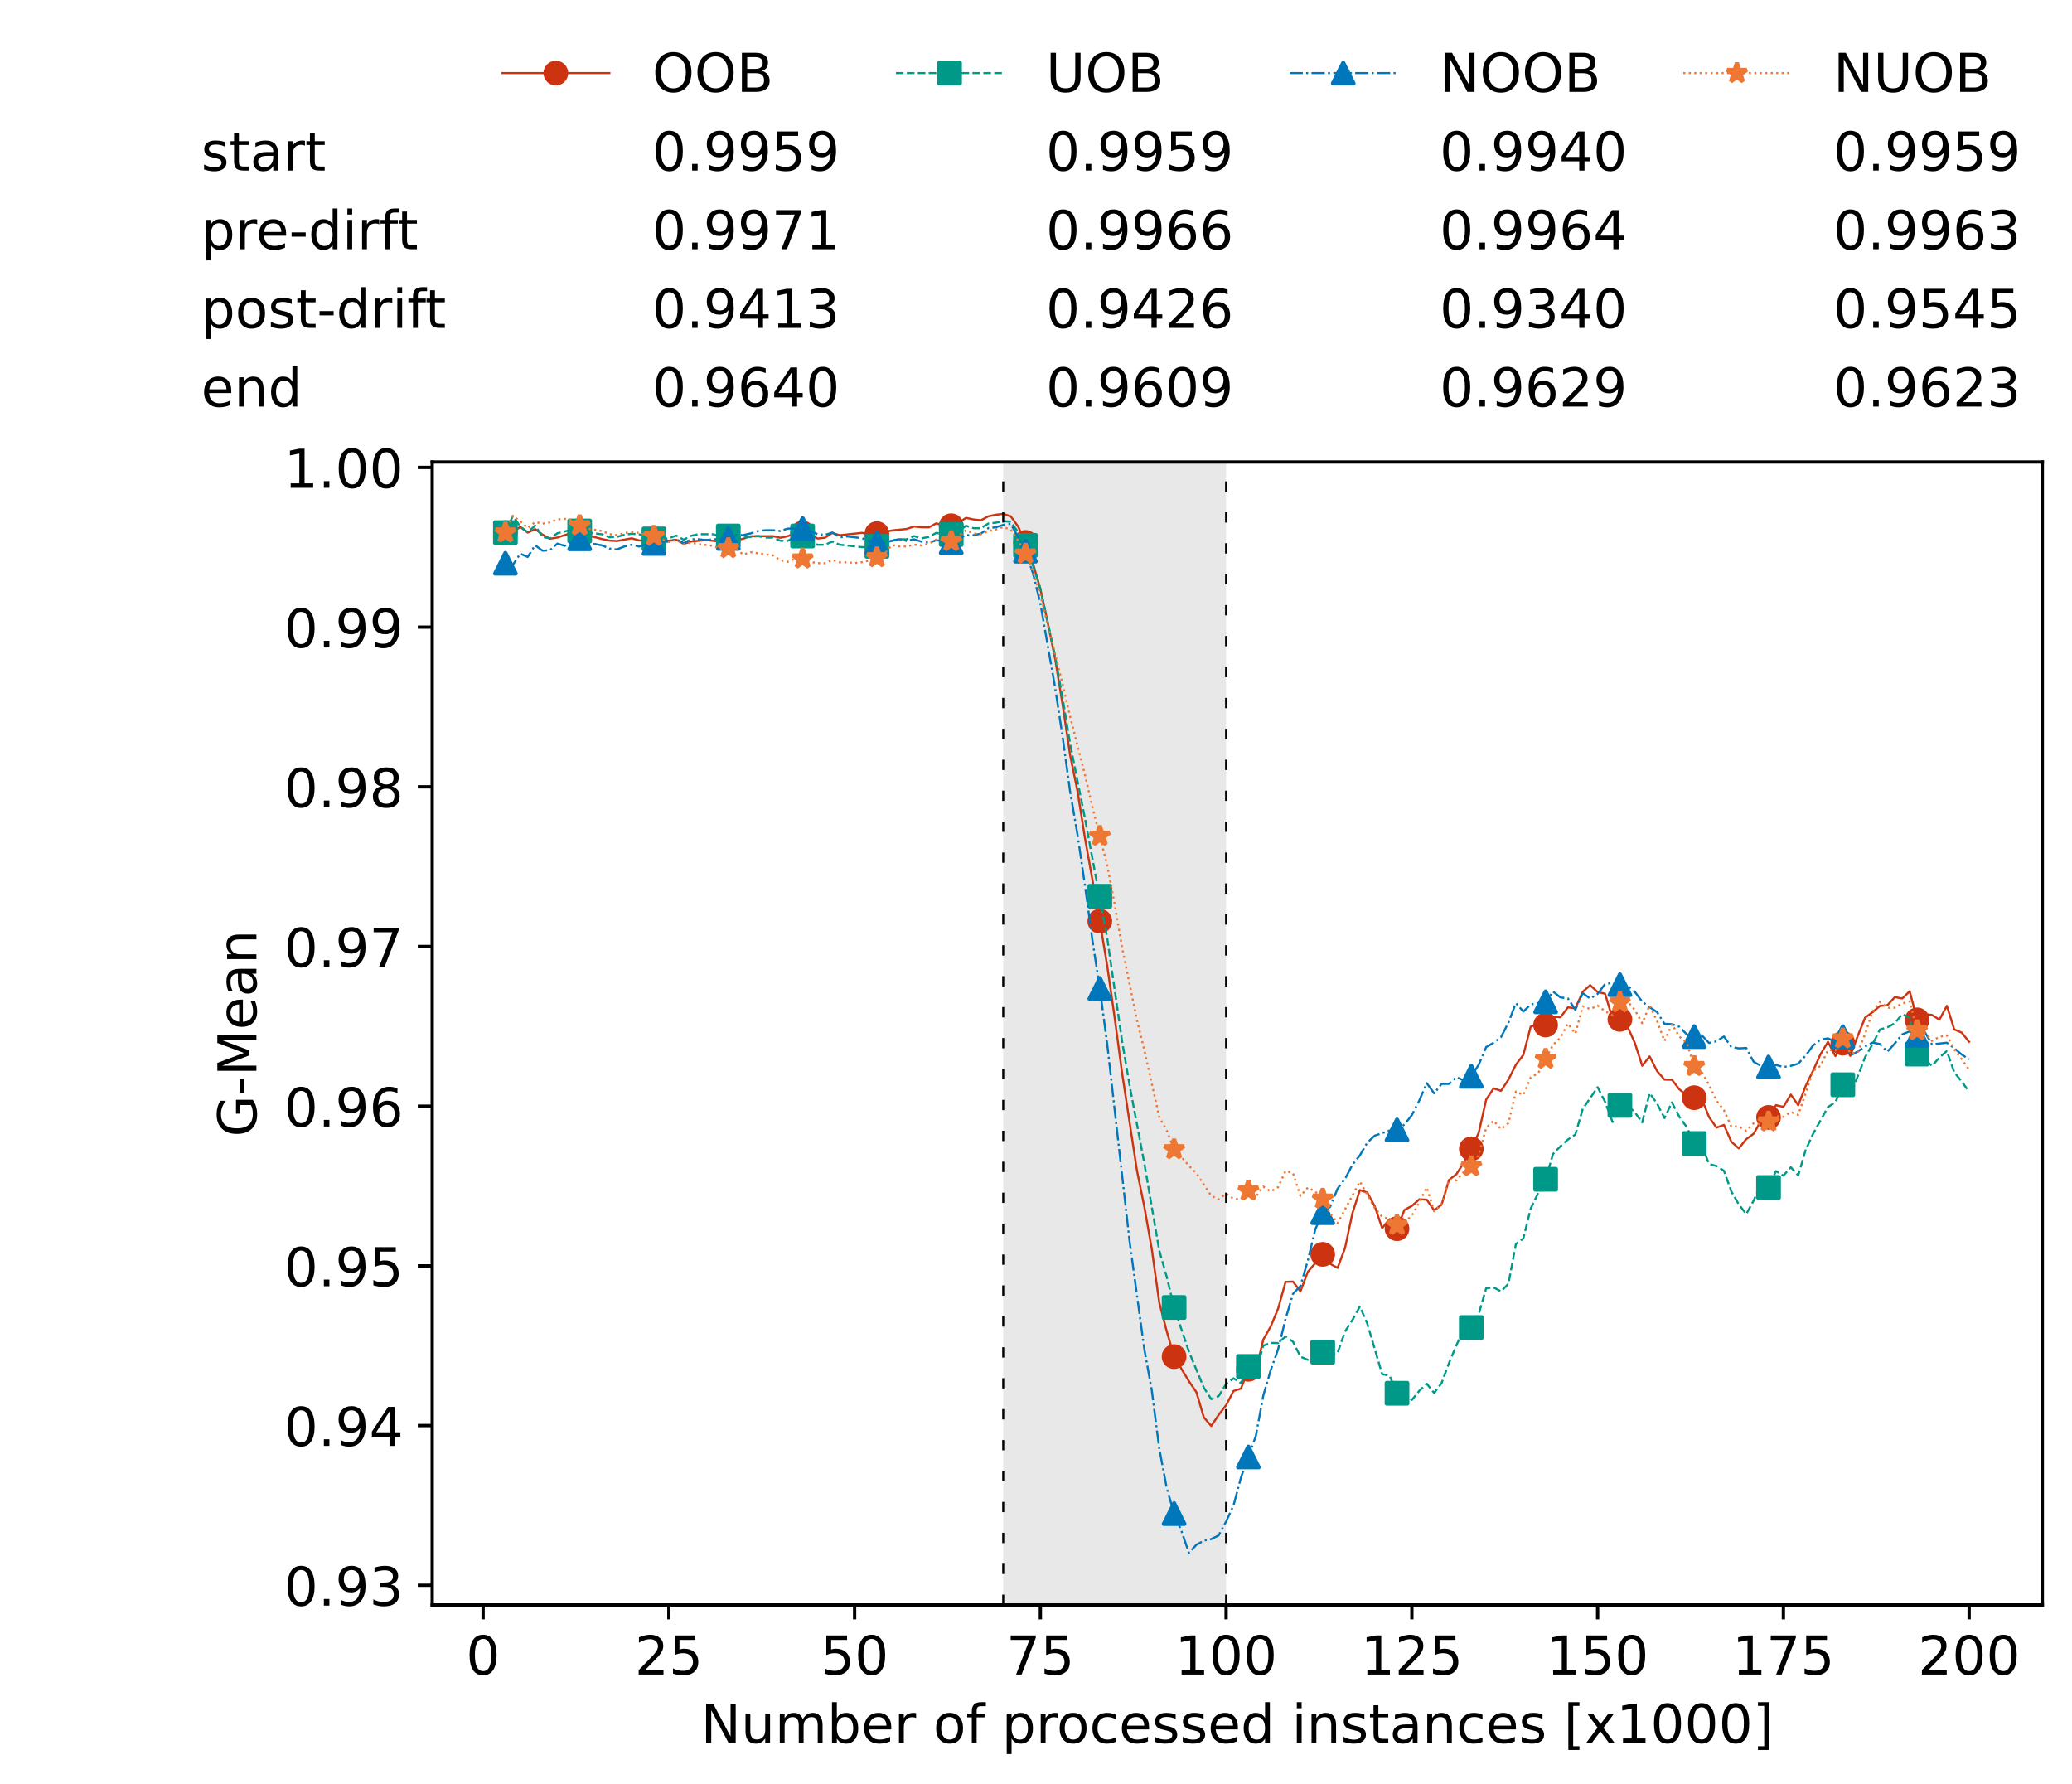 <?xml version="1.0" encoding="utf-8" standalone="no"?>
<!DOCTYPE svg PUBLIC "-//W3C//DTD SVG 1.1//EN"
  "http://www.w3.org/Graphics/SVG/1.1/DTD/svg11.dtd">
<!-- Created with matplotlib (https://matplotlib.org/) -->
<svg height="432.615pt" version="1.1" viewBox="0 0 502.65 432.615" width="502.65pt" xmlns="http://www.w3.org/2000/svg" xmlns:xlink="http://www.w3.org/1999/xlink">
 <defs>
  <style type="text/css">*{stroke-linecap:butt;stroke-linejoin:round;}</style>
 </defs>
 <g id="figure_1">
  <g id="patch_1">
   <path d="M 0 432.615 
L 502.65 432.615 
L 502.65 0 
L 0 0 
z
" style="fill:#ffffff;"/>
  </g>
  <g id="axes_1">
   <g id="patch_2">
    <path d="M 104.85 389.252 
L 495.45 389.252 
L 495.45 112.052 
L 104.85 112.052 
z
" style="fill:#ffffff;"/>
   </g>
   <g id="patch_3">
    <path clip-path="url(#p0ddd12464e)" d="M 297.446 389.252 
L 297.446 112.052 
L 243.372 112.052 
L 243.372 389.252 
z
" style="fill:#d3d3d3;opacity:0.5;"/>
   </g>
   <g id="matplotlib.axis_1">
    <g id="xtick_1">
     <g id="line2d_1">
      <defs>
       <path d="M 0 0 
L 0 3.5 
" id="md469428acc" style="stroke:#000000;stroke-width:0.8;"/>
      </defs>
      <g>
       <use style="stroke:#000000;stroke-width:0.8;" x="117.197" xlink:href="#md469428acc" y="389.252"/>
      </g>
     </g>
     <g id="text_1">
      <!-- 0 -->
      <g transform="translate(113.061 406.13)scale(0.13 -0.13)">
       <defs>
        <path d="M 31.781 66.406 
Q 24.172 66.406 20.328 58.906 
Q 16.5 51.422 16.5 36.375 
Q 16.5 21.391 20.328 13.891 
Q 24.172 6.391 31.781 6.391 
Q 39.453 6.391 43.281 13.891 
Q 47.125 21.391 47.125 36.375 
Q 47.125 51.422 43.281 58.906 
Q 39.453 66.406 31.781 66.406 
z
M 31.781 74.219 
Q 44.047 74.219 50.516 64.516 
Q 56.984 54.828 56.984 36.375 
Q 56.984 17.969 50.516 8.266 
Q 44.047 -1.422 31.781 -1.422 
Q 19.531 -1.422 13.062 8.266 
Q 6.594 17.969 6.594 36.375 
Q 6.594 54.828 13.062 64.516 
Q 19.531 74.219 31.781 74.219 
z
" id="DejaVuSans-48"/>
       </defs>
       <use xlink:href="#DejaVuSans-48"/>
      </g>
     </g>
    </g>
    <g id="xtick_2">
     <g id="line2d_2">
      <g>
       <use style="stroke:#000000;stroke-width:0.8;" x="162.259" xlink:href="#md469428acc" y="389.252"/>
      </g>
     </g>
     <g id="text_2">
      <!-- 25 -->
      <g transform="translate(153.988 406.13)scale(0.13 -0.13)">
       <defs>
        <path d="M 19.188 8.297 
L 53.609 8.297 
L 53.609 0 
L 7.328 0 
L 7.328 8.297 
Q 12.938 14.109 22.625 23.891 
Q 32.328 33.688 34.812 36.531 
Q 39.547 41.844 41.422 45.531 
Q 43.312 49.219 43.312 52.781 
Q 43.312 58.594 39.234 62.25 
Q 35.156 65.922 28.609 65.922 
Q 23.969 65.922 18.812 64.312 
Q 13.672 62.703 7.812 59.422 
L 7.812 69.391 
Q 13.766 71.781 18.938 73 
Q 24.125 74.219 28.422 74.219 
Q 39.75 74.219 46.484 68.547 
Q 53.219 62.891 53.219 53.422 
Q 53.219 48.922 51.531 44.891 
Q 49.859 40.875 45.406 35.406 
Q 44.188 33.984 37.641 27.219 
Q 31.109 20.453 19.188 8.297 
z
" id="DejaVuSans-50"/>
        <path d="M 10.797 72.906 
L 49.516 72.906 
L 49.516 64.594 
L 19.828 64.594 
L 19.828 46.734 
Q 21.969 47.469 24.109 47.828 
Q 26.266 48.188 28.422 48.188 
Q 40.625 48.188 47.75 41.5 
Q 54.891 34.812 54.891 23.391 
Q 54.891 11.625 47.562 5.094 
Q 40.234 -1.422 26.906 -1.422 
Q 22.312 -1.422 17.547 -0.641 
Q 12.797 0.141 7.719 1.703 
L 7.719 11.625 
Q 12.109 9.234 16.797 8.062 
Q 21.484 6.891 26.703 6.891 
Q 35.156 6.891 40.078 11.328 
Q 45.016 15.766 45.016 23.391 
Q 45.016 31 40.078 35.438 
Q 35.156 39.891 26.703 39.891 
Q 22.75 39.891 18.812 39.016 
Q 14.891 38.141 10.797 36.281 
z
" id="DejaVuSans-53"/>
       </defs>
       <use xlink:href="#DejaVuSans-50"/>
       <use x="63.623" xlink:href="#DejaVuSans-53"/>
      </g>
     </g>
    </g>
    <g id="xtick_3">
     <g id="line2d_3">
      <g>
       <use style="stroke:#000000;stroke-width:0.8;" x="207.322" xlink:href="#md469428acc" y="389.252"/>
      </g>
     </g>
     <g id="text_3">
      <!-- 50 -->
      <g transform="translate(199.05 406.13)scale(0.13 -0.13)">
       <use xlink:href="#DejaVuSans-53"/>
       <use x="63.623" xlink:href="#DejaVuSans-48"/>
      </g>
     </g>
    </g>
    <g id="xtick_4">
     <g id="line2d_4">
      <g>
       <use style="stroke:#000000;stroke-width:0.8;" x="252.384" xlink:href="#md469428acc" y="389.252"/>
      </g>
     </g>
     <g id="text_4">
      <!-- 75 -->
      <g transform="translate(244.113 406.13)scale(0.13 -0.13)">
       <defs>
        <path d="M 8.203 72.906 
L 55.078 72.906 
L 55.078 68.703 
L 28.609 0 
L 18.312 0 
L 43.219 64.594 
L 8.203 64.594 
z
" id="DejaVuSans-55"/>
       </defs>
       <use xlink:href="#DejaVuSans-55"/>
       <use x="63.623" xlink:href="#DejaVuSans-53"/>
      </g>
     </g>
    </g>
    <g id="xtick_5">
     <g id="line2d_5">
      <g>
       <use style="stroke:#000000;stroke-width:0.8;" x="297.446" xlink:href="#md469428acc" y="389.252"/>
      </g>
     </g>
     <g id="text_5">
      <!-- 100 -->
      <g transform="translate(285.039 406.13)scale(0.13 -0.13)">
       <defs>
        <path d="M 12.406 8.297 
L 28.516 8.297 
L 28.516 63.922 
L 10.984 60.406 
L 10.984 69.391 
L 28.422 72.906 
L 38.281 72.906 
L 38.281 8.297 
L 54.391 8.297 
L 54.391 0 
L 12.406 0 
z
" id="DejaVuSans-49"/>
       </defs>
       <use xlink:href="#DejaVuSans-49"/>
       <use x="63.623" xlink:href="#DejaVuSans-48"/>
       <use x="127.246" xlink:href="#DejaVuSans-48"/>
      </g>
     </g>
    </g>
    <g id="xtick_6">
     <g id="line2d_6">
      <g>
       <use style="stroke:#000000;stroke-width:0.8;" x="342.509" xlink:href="#md469428acc" y="389.252"/>
      </g>
     </g>
     <g id="text_6">
      <!-- 125 -->
      <g transform="translate(330.102 406.13)scale(0.13 -0.13)">
       <use xlink:href="#DejaVuSans-49"/>
       <use x="63.623" xlink:href="#DejaVuSans-50"/>
       <use x="127.246" xlink:href="#DejaVuSans-53"/>
      </g>
     </g>
    </g>
    <g id="xtick_7">
     <g id="line2d_7">
      <g>
       <use style="stroke:#000000;stroke-width:0.8;" x="387.571" xlink:href="#md469428acc" y="389.252"/>
      </g>
     </g>
     <g id="text_7">
      <!-- 150 -->
      <g transform="translate(375.164 406.13)scale(0.13 -0.13)">
       <use xlink:href="#DejaVuSans-49"/>
       <use x="63.623" xlink:href="#DejaVuSans-53"/>
       <use x="127.246" xlink:href="#DejaVuSans-48"/>
      </g>
     </g>
    </g>
    <g id="xtick_8">
     <g id="line2d_8">
      <g>
       <use style="stroke:#000000;stroke-width:0.8;" x="432.633" xlink:href="#md469428acc" y="389.252"/>
      </g>
     </g>
     <g id="text_8">
      <!-- 175 -->
      <g transform="translate(420.226 406.13)scale(0.13 -0.13)">
       <use xlink:href="#DejaVuSans-49"/>
       <use x="63.623" xlink:href="#DejaVuSans-55"/>
       <use x="127.246" xlink:href="#DejaVuSans-53"/>
      </g>
     </g>
    </g>
    <g id="xtick_9">
     <g id="line2d_9">
      <g>
       <use style="stroke:#000000;stroke-width:0.8;" x="477.695" xlink:href="#md469428acc" y="389.252"/>
      </g>
     </g>
     <g id="text_9">
      <!-- 200 -->
      <g transform="translate(465.289 406.13)scale(0.13 -0.13)">
       <use xlink:href="#DejaVuSans-50"/>
       <use x="63.623" xlink:href="#DejaVuSans-48"/>
       <use x="127.246" xlink:href="#DejaVuSans-48"/>
      </g>
     </g>
    </g>
    <g id="text_10">
     <!-- Number of processed instances [x1000] -->
     <g transform="translate(170.025 422.711)scale(0.13 -0.13)">
      <defs>
       <path d="M 9.812 72.906 
L 23.094 72.906 
L 55.422 11.922 
L 55.422 72.906 
L 64.984 72.906 
L 64.984 0 
L 51.703 0 
L 19.391 60.984 
L 19.391 0 
L 9.812 0 
z
" id="DejaVuSans-78"/>
       <path d="M 8.5 21.578 
L 8.5 54.688 
L 17.484 54.688 
L 17.484 21.922 
Q 17.484 14.156 20.5 10.266 
Q 23.531 6.391 29.594 6.391 
Q 36.859 6.391 41.078 11.031 
Q 45.312 15.672 45.312 23.688 
L 45.312 54.688 
L 54.297 54.688 
L 54.297 0 
L 45.312 0 
L 45.312 8.406 
Q 42.047 3.422 37.719 1 
Q 33.406 -1.422 27.688 -1.422 
Q 18.266 -1.422 13.375 4.438 
Q 8.5 10.297 8.5 21.578 
z
M 31.109 56 
z
" id="DejaVuSans-117"/>
       <path d="M 52 44.188 
Q 55.375 50.25 60.062 53.125 
Q 64.75 56 71.094 56 
Q 79.641 56 84.281 50.016 
Q 88.922 44.047 88.922 33.016 
L 88.922 0 
L 79.891 0 
L 79.891 32.719 
Q 79.891 40.578 77.094 44.375 
Q 74.312 48.188 68.609 48.188 
Q 61.625 48.188 57.562 43.547 
Q 53.516 38.922 53.516 30.906 
L 53.516 0 
L 44.484 0 
L 44.484 32.719 
Q 44.484 40.625 41.703 44.406 
Q 38.922 48.188 33.109 48.188 
Q 26.219 48.188 22.156 43.531 
Q 18.109 38.875 18.109 30.906 
L 18.109 0 
L 9.078 0 
L 9.078 54.688 
L 18.109 54.688 
L 18.109 46.188 
Q 21.188 51.219 25.484 53.609 
Q 29.781 56 35.688 56 
Q 41.656 56 45.828 52.969 
Q 50 49.953 52 44.188 
z
" id="DejaVuSans-109"/>
       <path d="M 48.688 27.297 
Q 48.688 37.203 44.609 42.844 
Q 40.531 48.484 33.406 48.484 
Q 26.266 48.484 22.188 42.844 
Q 18.109 37.203 18.109 27.297 
Q 18.109 17.391 22.188 11.75 
Q 26.266 6.109 33.406 6.109 
Q 40.531 6.109 44.609 11.75 
Q 48.688 17.391 48.688 27.297 
z
M 18.109 46.391 
Q 20.953 51.266 25.266 53.625 
Q 29.594 56 35.594 56 
Q 45.562 56 51.781 48.094 
Q 58.016 40.188 58.016 27.297 
Q 58.016 14.406 51.781 6.484 
Q 45.562 -1.422 35.594 -1.422 
Q 29.594 -1.422 25.266 0.953 
Q 20.953 3.328 18.109 8.203 
L 18.109 0 
L 9.078 0 
L 9.078 75.984 
L 18.109 75.984 
z
" id="DejaVuSans-98"/>
       <path d="M 56.203 29.594 
L 56.203 25.203 
L 14.891 25.203 
Q 15.484 15.922 20.484 11.062 
Q 25.484 6.203 34.422 6.203 
Q 39.594 6.203 44.453 7.469 
Q 49.312 8.734 54.109 11.281 
L 54.109 2.781 
Q 49.266 0.734 44.188 -0.344 
Q 39.109 -1.422 33.891 -1.422 
Q 20.797 -1.422 13.156 6.188 
Q 5.516 13.812 5.516 26.812 
Q 5.516 40.234 12.766 48.109 
Q 20.016 56 32.328 56 
Q 43.359 56 49.781 48.891 
Q 56.203 41.797 56.203 29.594 
z
M 47.219 32.234 
Q 47.125 39.594 43.094 43.984 
Q 39.062 48.391 32.422 48.391 
Q 24.906 48.391 20.391 44.141 
Q 15.875 39.891 15.188 32.172 
z
" id="DejaVuSans-101"/>
       <path d="M 41.109 46.297 
Q 39.594 47.172 37.812 47.578 
Q 36.031 48 33.891 48 
Q 26.266 48 22.188 43.047 
Q 18.109 38.094 18.109 28.812 
L 18.109 0 
L 9.078 0 
L 9.078 54.688 
L 18.109 54.688 
L 18.109 46.188 
Q 20.953 51.172 25.484 53.578 
Q 30.031 56 36.531 56 
Q 37.453 56 38.578 55.875 
Q 39.703 55.766 41.062 55.516 
z
" id="DejaVuSans-114"/>
       <path id="DejaVuSans-32"/>
       <path d="M 30.609 48.391 
Q 23.391 48.391 19.188 42.75 
Q 14.984 37.109 14.984 27.297 
Q 14.984 17.484 19.156 11.844 
Q 23.344 6.203 30.609 6.203 
Q 37.797 6.203 41.984 11.859 
Q 46.188 17.531 46.188 27.297 
Q 46.188 37.016 41.984 42.703 
Q 37.797 48.391 30.609 48.391 
z
M 30.609 56 
Q 42.328 56 49.016 48.375 
Q 55.719 40.766 55.719 27.297 
Q 55.719 13.875 49.016 6.219 
Q 42.328 -1.422 30.609 -1.422 
Q 18.844 -1.422 12.172 6.219 
Q 5.516 13.875 5.516 27.297 
Q 5.516 40.766 12.172 48.375 
Q 18.844 56 30.609 56 
z
" id="DejaVuSans-111"/>
       <path d="M 37.109 75.984 
L 37.109 68.5 
L 28.516 68.5 
Q 23.688 68.5 21.797 66.547 
Q 19.922 64.594 19.922 59.516 
L 19.922 54.688 
L 34.719 54.688 
L 34.719 47.703 
L 19.922 47.703 
L 19.922 0 
L 10.891 0 
L 10.891 47.703 
L 2.297 47.703 
L 2.297 54.688 
L 10.891 54.688 
L 10.891 58.5 
Q 10.891 67.625 15.141 71.797 
Q 19.391 75.984 28.609 75.984 
z
" id="DejaVuSans-102"/>
       <path d="M 18.109 8.203 
L 18.109 -20.797 
L 9.078 -20.797 
L 9.078 54.688 
L 18.109 54.688 
L 18.109 46.391 
Q 20.953 51.266 25.266 53.625 
Q 29.594 56 35.594 56 
Q 45.562 56 51.781 48.094 
Q 58.016 40.188 58.016 27.297 
Q 58.016 14.406 51.781 6.484 
Q 45.562 -1.422 35.594 -1.422 
Q 29.594 -1.422 25.266 0.953 
Q 20.953 3.328 18.109 8.203 
z
M 48.688 27.297 
Q 48.688 37.203 44.609 42.844 
Q 40.531 48.484 33.406 48.484 
Q 26.266 48.484 22.188 42.844 
Q 18.109 37.203 18.109 27.297 
Q 18.109 17.391 22.188 11.75 
Q 26.266 6.109 33.406 6.109 
Q 40.531 6.109 44.609 11.75 
Q 48.688 17.391 48.688 27.297 
z
" id="DejaVuSans-112"/>
       <path d="M 48.781 52.594 
L 48.781 44.188 
Q 44.969 46.297 41.141 47.344 
Q 37.312 48.391 33.406 48.391 
Q 24.656 48.391 19.812 42.844 
Q 14.984 37.312 14.984 27.297 
Q 14.984 17.281 19.812 11.734 
Q 24.656 6.203 33.406 6.203 
Q 37.312 6.203 41.141 7.25 
Q 44.969 8.297 48.781 10.406 
L 48.781 2.094 
Q 45.016 0.344 40.984 -0.531 
Q 36.969 -1.422 32.422 -1.422 
Q 20.062 -1.422 12.781 6.344 
Q 5.516 14.109 5.516 27.297 
Q 5.516 40.672 12.859 48.328 
Q 20.219 56 33.016 56 
Q 37.156 56 41.109 55.141 
Q 45.062 54.297 48.781 52.594 
z
" id="DejaVuSans-99"/>
       <path d="M 44.281 53.078 
L 44.281 44.578 
Q 40.484 46.531 36.375 47.5 
Q 32.281 48.484 27.875 48.484 
Q 21.188 48.484 17.844 46.438 
Q 14.5 44.391 14.5 40.281 
Q 14.5 37.156 16.891 35.375 
Q 19.281 33.594 26.516 31.984 
L 29.594 31.297 
Q 39.156 29.25 43.188 25.516 
Q 47.219 21.781 47.219 15.094 
Q 47.219 7.469 41.188 3.016 
Q 35.156 -1.422 24.609 -1.422 
Q 20.219 -1.422 15.453 -0.562 
Q 10.688 0.297 5.422 2 
L 5.422 11.281 
Q 10.406 8.688 15.234 7.391 
Q 20.062 6.109 24.812 6.109 
Q 31.156 6.109 34.562 8.281 
Q 37.984 10.453 37.984 14.406 
Q 37.984 18.062 35.516 20.016 
Q 33.062 21.969 24.703 23.781 
L 21.578 24.516 
Q 13.234 26.266 9.516 29.906 
Q 5.812 33.547 5.812 39.891 
Q 5.812 47.609 11.281 51.797 
Q 16.75 56 26.812 56 
Q 31.781 56 36.172 55.266 
Q 40.578 54.547 44.281 53.078 
z
" id="DejaVuSans-115"/>
       <path d="M 45.406 46.391 
L 45.406 75.984 
L 54.391 75.984 
L 54.391 0 
L 45.406 0 
L 45.406 8.203 
Q 42.578 3.328 38.25 0.953 
Q 33.938 -1.422 27.875 -1.422 
Q 17.969 -1.422 11.734 6.484 
Q 5.516 14.406 5.516 27.297 
Q 5.516 40.188 11.734 48.094 
Q 17.969 56 27.875 56 
Q 33.938 56 38.25 53.625 
Q 42.578 51.266 45.406 46.391 
z
M 14.797 27.297 
Q 14.797 17.391 18.875 11.75 
Q 22.953 6.109 30.078 6.109 
Q 37.203 6.109 41.297 11.75 
Q 45.406 17.391 45.406 27.297 
Q 45.406 37.203 41.297 42.844 
Q 37.203 48.484 30.078 48.484 
Q 22.953 48.484 18.875 42.844 
Q 14.797 37.203 14.797 27.297 
z
" id="DejaVuSans-100"/>
       <path d="M 9.422 54.688 
L 18.406 54.688 
L 18.406 0 
L 9.422 0 
z
M 9.422 75.984 
L 18.406 75.984 
L 18.406 64.594 
L 9.422 64.594 
z
" id="DejaVuSans-105"/>
       <path d="M 54.891 33.016 
L 54.891 0 
L 45.906 0 
L 45.906 32.719 
Q 45.906 40.484 42.875 44.328 
Q 39.844 48.188 33.797 48.188 
Q 26.516 48.188 22.312 43.547 
Q 18.109 38.922 18.109 30.906 
L 18.109 0 
L 9.078 0 
L 9.078 54.688 
L 18.109 54.688 
L 18.109 46.188 
Q 21.344 51.125 25.703 53.562 
Q 30.078 56 35.797 56 
Q 45.219 56 50.047 50.172 
Q 54.891 44.344 54.891 33.016 
z
" id="DejaVuSans-110"/>
       <path d="M 18.312 70.219 
L 18.312 54.688 
L 36.812 54.688 
L 36.812 47.703 
L 18.312 47.703 
L 18.312 18.016 
Q 18.312 11.328 20.141 9.422 
Q 21.969 7.516 27.594 7.516 
L 36.812 7.516 
L 36.812 0 
L 27.594 0 
Q 17.188 0 13.234 3.875 
Q 9.281 7.766 9.281 18.016 
L 9.281 47.703 
L 2.688 47.703 
L 2.688 54.688 
L 9.281 54.688 
L 9.281 70.219 
z
" id="DejaVuSans-116"/>
       <path d="M 34.281 27.484 
Q 23.391 27.484 19.188 25 
Q 14.984 22.516 14.984 16.5 
Q 14.984 11.719 18.141 8.906 
Q 21.297 6.109 26.703 6.109 
Q 34.188 6.109 38.703 11.406 
Q 43.219 16.703 43.219 25.484 
L 43.219 27.484 
z
M 52.203 31.203 
L 52.203 0 
L 43.219 0 
L 43.219 8.297 
Q 40.141 3.328 35.547 0.953 
Q 30.953 -1.422 24.312 -1.422 
Q 15.922 -1.422 10.953 3.297 
Q 6 8.016 6 15.922 
Q 6 25.141 12.172 29.828 
Q 18.359 34.516 30.609 34.516 
L 43.219 34.516 
L 43.219 35.406 
Q 43.219 41.609 39.141 45 
Q 35.062 48.391 27.688 48.391 
Q 23 48.391 18.547 47.266 
Q 14.109 46.141 10.016 43.891 
L 10.016 52.203 
Q 14.938 54.109 19.578 55.047 
Q 24.219 56 28.609 56 
Q 40.484 56 46.344 49.844 
Q 52.203 43.703 52.203 31.203 
z
" id="DejaVuSans-97"/>
       <path d="M 8.594 75.984 
L 29.297 75.984 
L 29.297 69 
L 17.578 69 
L 17.578 -6.203 
L 29.297 -6.203 
L 29.297 -13.188 
L 8.594 -13.188 
z
" id="DejaVuSans-91"/>
       <path d="M 54.891 54.688 
L 35.109 28.078 
L 55.906 0 
L 45.312 0 
L 29.391 21.484 
L 13.484 0 
L 2.875 0 
L 24.125 28.609 
L 4.688 54.688 
L 15.281 54.688 
L 29.781 35.203 
L 44.281 54.688 
z
" id="DejaVuSans-120"/>
       <path d="M 30.422 75.984 
L 30.422 -13.188 
L 9.719 -13.188 
L 9.719 -6.203 
L 21.391 -6.203 
L 21.391 69 
L 9.719 69 
L 9.719 75.984 
z
" id="DejaVuSans-93"/>
      </defs>
      <use xlink:href="#DejaVuSans-78"/>
      <use x="74.805" xlink:href="#DejaVuSans-117"/>
      <use x="138.184" xlink:href="#DejaVuSans-109"/>
      <use x="235.596" xlink:href="#DejaVuSans-98"/>
      <use x="299.072" xlink:href="#DejaVuSans-101"/>
      <use x="360.596" xlink:href="#DejaVuSans-114"/>
      <use x="401.709" xlink:href="#DejaVuSans-32"/>
      <use x="433.496" xlink:href="#DejaVuSans-111"/>
      <use x="494.678" xlink:href="#DejaVuSans-102"/>
      <use x="529.883" xlink:href="#DejaVuSans-32"/>
      <use x="561.67" xlink:href="#DejaVuSans-112"/>
      <use x="625.146" xlink:href="#DejaVuSans-114"/>
      <use x="664.01" xlink:href="#DejaVuSans-111"/>
      <use x="725.191" xlink:href="#DejaVuSans-99"/>
      <use x="780.172" xlink:href="#DejaVuSans-101"/>
      <use x="841.695" xlink:href="#DejaVuSans-115"/>
      <use x="893.795" xlink:href="#DejaVuSans-115"/>
      <use x="945.895" xlink:href="#DejaVuSans-101"/>
      <use x="1007.418" xlink:href="#DejaVuSans-100"/>
      <use x="1070.895" xlink:href="#DejaVuSans-32"/>
      <use x="1102.682" xlink:href="#DejaVuSans-105"/>
      <use x="1130.465" xlink:href="#DejaVuSans-110"/>
      <use x="1193.844" xlink:href="#DejaVuSans-115"/>
      <use x="1245.943" xlink:href="#DejaVuSans-116"/>
      <use x="1285.152" xlink:href="#DejaVuSans-97"/>
      <use x="1346.432" xlink:href="#DejaVuSans-110"/>
      <use x="1409.811" xlink:href="#DejaVuSans-99"/>
      <use x="1464.791" xlink:href="#DejaVuSans-101"/>
      <use x="1526.314" xlink:href="#DejaVuSans-115"/>
      <use x="1578.414" xlink:href="#DejaVuSans-32"/>
      <use x="1610.201" xlink:href="#DejaVuSans-91"/>
      <use x="1649.215" xlink:href="#DejaVuSans-120"/>
      <use x="1708.395" xlink:href="#DejaVuSans-49"/>
      <use x="1772.018" xlink:href="#DejaVuSans-48"/>
      <use x="1835.641" xlink:href="#DejaVuSans-48"/>
      <use x="1899.264" xlink:href="#DejaVuSans-48"/>
      <use x="1962.887" xlink:href="#DejaVuSans-93"/>
     </g>
    </g>
   </g>
   <g id="matplotlib.axis_2">
    <g id="ytick_1">
     <g id="line2d_10">
      <defs>
       <path d="M 0 0 
L -3.5 0 
" id="mb8b30782ff" style="stroke:#000000;stroke-width:0.8;"/>
      </defs>
      <g>
       <use style="stroke:#000000;stroke-width:0.8;" x="104.85" xlink:href="#mb8b30782ff" y="384.473"/>
      </g>
     </g>
     <g id="text_11">
      <!-- 0.93 -->
      <g transform="translate(68.905 389.412)scale(0.13 -0.13)">
       <defs>
        <path d="M 10.688 12.406 
L 21 12.406 
L 21 0 
L 10.688 0 
z
" id="DejaVuSans-46"/>
        <path d="M 10.984 1.516 
L 10.984 10.5 
Q 14.703 8.734 18.5 7.812 
Q 22.312 6.891 25.984 6.891 
Q 35.75 6.891 40.891 13.453 
Q 46.047 20.016 46.781 33.406 
Q 43.953 29.203 39.594 26.953 
Q 35.25 24.703 29.984 24.703 
Q 19.047 24.703 12.672 31.312 
Q 6.297 37.938 6.297 49.422 
Q 6.297 60.641 12.938 67.422 
Q 19.578 74.219 30.609 74.219 
Q 43.266 74.219 49.922 64.516 
Q 56.594 54.828 56.594 36.375 
Q 56.594 19.141 48.406 8.859 
Q 40.234 -1.422 26.422 -1.422 
Q 22.703 -1.422 18.891 -0.688 
Q 15.094 0.047 10.984 1.516 
z
M 30.609 32.422 
Q 37.25 32.422 41.125 36.953 
Q 45.016 41.5 45.016 49.422 
Q 45.016 57.281 41.125 61.844 
Q 37.25 66.406 30.609 66.406 
Q 23.969 66.406 20.094 61.844 
Q 16.219 57.281 16.219 49.422 
Q 16.219 41.5 20.094 36.953 
Q 23.969 32.422 30.609 32.422 
z
" id="DejaVuSans-57"/>
        <path d="M 40.578 39.312 
Q 47.656 37.797 51.625 33 
Q 55.609 28.219 55.609 21.188 
Q 55.609 10.406 48.188 4.484 
Q 40.766 -1.422 27.094 -1.422 
Q 22.516 -1.422 17.656 -0.516 
Q 12.797 0.391 7.625 2.203 
L 7.625 11.719 
Q 11.719 9.328 16.594 8.109 
Q 21.484 6.891 26.812 6.891 
Q 36.078 6.891 40.938 10.547 
Q 45.797 14.203 45.797 21.188 
Q 45.797 27.641 41.281 31.266 
Q 36.766 34.906 28.719 34.906 
L 20.219 34.906 
L 20.219 43.016 
L 29.109 43.016 
Q 36.375 43.016 40.234 45.922 
Q 44.094 48.828 44.094 54.297 
Q 44.094 59.906 40.109 62.906 
Q 36.141 65.922 28.719 65.922 
Q 24.656 65.922 20.016 65.031 
Q 15.375 64.156 9.812 62.312 
L 9.812 71.094 
Q 15.438 72.656 20.344 73.438 
Q 25.25 74.219 29.594 74.219 
Q 40.828 74.219 47.359 69.109 
Q 53.906 64.016 53.906 55.328 
Q 53.906 49.266 50.438 45.094 
Q 46.969 40.922 40.578 39.312 
z
" id="DejaVuSans-51"/>
       </defs>
       <use xlink:href="#DejaVuSans-48"/>
       <use x="63.623" xlink:href="#DejaVuSans-46"/>
       <use x="95.41" xlink:href="#DejaVuSans-57"/>
       <use x="159.033" xlink:href="#DejaVuSans-51"/>
      </g>
     </g>
    </g>
    <g id="ytick_2">
     <g id="line2d_11">
      <g>
       <use style="stroke:#000000;stroke-width:0.8;" x="104.85" xlink:href="#mb8b30782ff" y="345.745"/>
      </g>
     </g>
     <g id="text_12">
      <!-- 0.94 -->
      <g transform="translate(68.905 350.684)scale(0.13 -0.13)">
       <defs>
        <path d="M 37.797 64.312 
L 12.891 25.391 
L 37.797 25.391 
z
M 35.203 72.906 
L 47.609 72.906 
L 47.609 25.391 
L 58.016 25.391 
L 58.016 17.188 
L 47.609 17.188 
L 47.609 0 
L 37.797 0 
L 37.797 17.188 
L 4.891 17.188 
L 4.891 26.703 
z
" id="DejaVuSans-52"/>
       </defs>
       <use xlink:href="#DejaVuSans-48"/>
       <use x="63.623" xlink:href="#DejaVuSans-46"/>
       <use x="95.41" xlink:href="#DejaVuSans-57"/>
       <use x="159.033" xlink:href="#DejaVuSans-52"/>
      </g>
     </g>
    </g>
    <g id="ytick_3">
     <g id="line2d_12">
      <g>
       <use style="stroke:#000000;stroke-width:0.8;" x="104.85" xlink:href="#mb8b30782ff" y="307.016"/>
      </g>
     </g>
     <g id="text_13">
      <!-- 0.95 -->
      <g transform="translate(68.905 311.955)scale(0.13 -0.13)">
       <use xlink:href="#DejaVuSans-48"/>
       <use x="63.623" xlink:href="#DejaVuSans-46"/>
       <use x="95.41" xlink:href="#DejaVuSans-57"/>
       <use x="159.033" xlink:href="#DejaVuSans-53"/>
      </g>
     </g>
    </g>
    <g id="ytick_4">
     <g id="line2d_13">
      <g>
       <use style="stroke:#000000;stroke-width:0.8;" x="104.85" xlink:href="#mb8b30782ff" y="268.287"/>
      </g>
     </g>
     <g id="text_14">
      <!-- 0.96 -->
      <g transform="translate(68.905 273.226)scale(0.13 -0.13)">
       <defs>
        <path d="M 33.016 40.375 
Q 26.375 40.375 22.484 35.828 
Q 18.609 31.297 18.609 23.391 
Q 18.609 15.531 22.484 10.953 
Q 26.375 6.391 33.016 6.391 
Q 39.656 6.391 43.531 10.953 
Q 47.406 15.531 47.406 23.391 
Q 47.406 31.297 43.531 35.828 
Q 39.656 40.375 33.016 40.375 
z
M 52.594 71.297 
L 52.594 62.312 
Q 48.875 64.062 45.094 64.984 
Q 41.312 65.922 37.594 65.922 
Q 27.828 65.922 22.672 59.328 
Q 17.531 52.734 16.797 39.406 
Q 19.672 43.656 24.016 45.922 
Q 28.375 48.188 33.594 48.188 
Q 44.578 48.188 50.953 41.516 
Q 57.328 34.859 57.328 23.391 
Q 57.328 12.156 50.688 5.359 
Q 44.047 -1.422 33.016 -1.422 
Q 20.359 -1.422 13.672 8.266 
Q 6.984 17.969 6.984 36.375 
Q 6.984 53.656 15.188 63.938 
Q 23.391 74.219 37.203 74.219 
Q 40.922 74.219 44.703 73.484 
Q 48.484 72.75 52.594 71.297 
z
" id="DejaVuSans-54"/>
       </defs>
       <use xlink:href="#DejaVuSans-48"/>
       <use x="63.623" xlink:href="#DejaVuSans-46"/>
       <use x="95.41" xlink:href="#DejaVuSans-57"/>
       <use x="159.033" xlink:href="#DejaVuSans-54"/>
      </g>
     </g>
    </g>
    <g id="ytick_5">
     <g id="line2d_14">
      <g>
       <use style="stroke:#000000;stroke-width:0.8;" x="104.85" xlink:href="#mb8b30782ff" y="229.559"/>
      </g>
     </g>
     <g id="text_15">
      <!-- 0.97 -->
      <g transform="translate(68.905 234.498)scale(0.13 -0.13)">
       <use xlink:href="#DejaVuSans-48"/>
       <use x="63.623" xlink:href="#DejaVuSans-46"/>
       <use x="95.41" xlink:href="#DejaVuSans-57"/>
       <use x="159.033" xlink:href="#DejaVuSans-55"/>
      </g>
     </g>
    </g>
    <g id="ytick_6">
     <g id="line2d_15">
      <g>
       <use style="stroke:#000000;stroke-width:0.8;" x="104.85" xlink:href="#mb8b30782ff" y="190.83"/>
      </g>
     </g>
     <g id="text_16">
      <!-- 0.98 -->
      <g transform="translate(68.905 195.769)scale(0.13 -0.13)">
       <defs>
        <path d="M 31.781 34.625 
Q 24.75 34.625 20.719 30.859 
Q 16.703 27.094 16.703 20.516 
Q 16.703 13.922 20.719 10.156 
Q 24.75 6.391 31.781 6.391 
Q 38.812 6.391 42.859 10.172 
Q 46.922 13.969 46.922 20.516 
Q 46.922 27.094 42.891 30.859 
Q 38.875 34.625 31.781 34.625 
z
M 21.922 38.812 
Q 15.578 40.375 12.031 44.719 
Q 8.5 49.078 8.5 55.328 
Q 8.5 64.062 14.719 69.141 
Q 20.953 74.219 31.781 74.219 
Q 42.672 74.219 48.875 69.141 
Q 55.078 64.062 55.078 55.328 
Q 55.078 49.078 51.531 44.719 
Q 48 40.375 41.703 38.812 
Q 48.828 37.156 52.797 32.312 
Q 56.781 27.484 56.781 20.516 
Q 56.781 9.906 50.312 4.234 
Q 43.844 -1.422 31.781 -1.422 
Q 19.734 -1.422 13.25 4.234 
Q 6.781 9.906 6.781 20.516 
Q 6.781 27.484 10.781 32.312 
Q 14.797 37.156 21.922 38.812 
z
M 18.312 54.391 
Q 18.312 48.734 21.844 45.562 
Q 25.391 42.391 31.781 42.391 
Q 38.141 42.391 41.719 45.562 
Q 45.312 48.734 45.312 54.391 
Q 45.312 60.062 41.719 63.234 
Q 38.141 66.406 31.781 66.406 
Q 25.391 66.406 21.844 63.234 
Q 18.312 60.062 18.312 54.391 
z
" id="DejaVuSans-56"/>
       </defs>
       <use xlink:href="#DejaVuSans-48"/>
       <use x="63.623" xlink:href="#DejaVuSans-46"/>
       <use x="95.41" xlink:href="#DejaVuSans-57"/>
       <use x="159.033" xlink:href="#DejaVuSans-56"/>
      </g>
     </g>
    </g>
    <g id="ytick_7">
     <g id="line2d_16">
      <g>
       <use style="stroke:#000000;stroke-width:0.8;" x="104.85" xlink:href="#mb8b30782ff" y="152.101"/>
      </g>
     </g>
     <g id="text_17">
      <!-- 0.99 -->
      <g transform="translate(68.905 157.04)scale(0.13 -0.13)">
       <use xlink:href="#DejaVuSans-48"/>
       <use x="63.623" xlink:href="#DejaVuSans-46"/>
       <use x="95.41" xlink:href="#DejaVuSans-57"/>
       <use x="159.033" xlink:href="#DejaVuSans-57"/>
      </g>
     </g>
    </g>
    <g id="ytick_8">
     <g id="line2d_17">
      <g>
       <use style="stroke:#000000;stroke-width:0.8;" x="104.85" xlink:href="#mb8b30782ff" y="113.372"/>
      </g>
     </g>
     <g id="text_18">
      <!-- 1.00 -->
      <g transform="translate(68.905 118.311)scale(0.13 -0.13)">
       <use xlink:href="#DejaVuSans-49"/>
       <use x="63.623" xlink:href="#DejaVuSans-46"/>
       <use x="95.41" xlink:href="#DejaVuSans-48"/>
       <use x="159.033" xlink:href="#DejaVuSans-48"/>
      </g>
     </g>
    </g>
    <g id="text_19">
     <!-- G-Mean -->
     <g transform="translate(62.201 275.744)rotate(-90)scale(0.13 -0.13)">
      <defs>
       <path d="M 59.516 10.406 
L 59.516 29.984 
L 43.406 29.984 
L 43.406 38.094 
L 69.281 38.094 
L 69.281 6.781 
Q 63.578 2.734 56.688 0.656 
Q 49.812 -1.422 42 -1.422 
Q 24.906 -1.422 15.25 8.562 
Q 5.609 18.562 5.609 36.375 
Q 5.609 54.25 15.25 64.234 
Q 24.906 74.219 42 74.219 
Q 49.125 74.219 55.547 72.453 
Q 61.969 70.703 67.391 67.281 
L 67.391 56.781 
Q 61.922 61.422 55.766 63.766 
Q 49.609 66.109 42.828 66.109 
Q 29.438 66.109 22.719 58.641 
Q 16.016 51.172 16.016 36.375 
Q 16.016 21.625 22.719 14.156 
Q 29.438 6.688 42.828 6.688 
Q 48.047 6.688 52.141 7.594 
Q 56.25 8.5 59.516 10.406 
z
" id="DejaVuSans-71"/>
       <path d="M 4.891 31.391 
L 31.203 31.391 
L 31.203 23.391 
L 4.891 23.391 
z
" id="DejaVuSans-45"/>
       <path d="M 9.812 72.906 
L 24.516 72.906 
L 43.109 23.297 
L 61.812 72.906 
L 76.516 72.906 
L 76.516 0 
L 66.891 0 
L 66.891 64.016 
L 48.094 14.016 
L 38.188 14.016 
L 19.391 64.016 
L 19.391 0 
L 9.812 0 
z
" id="DejaVuSans-77"/>
      </defs>
      <use xlink:href="#DejaVuSans-71"/>
      <use x="77.49" xlink:href="#DejaVuSans-45"/>
      <use x="113.574" xlink:href="#DejaVuSans-77"/>
      <use x="199.854" xlink:href="#DejaVuSans-101"/>
      <use x="261.377" xlink:href="#DejaVuSans-97"/>
      <use x="322.656" xlink:href="#DejaVuSans-110"/>
     </g>
    </g>
   </g>
   <g id="line2d_18"/>
   <g id="line2d_19"/>
   <g id="line2d_20"/>
   <g id="line2d_21"/>
   <g id="line2d_22"/>
   <g id="line2d_23">
    <path clip-path="url(#p0ddd12464e)" d="M 122.605 129.18 
L 124.407 129.15 
L 126.21 127.78 
L 128.012 129.182 
L 129.815 128.318 
L 131.617 129.668 
L 133.419 130.654 
L 135.222 130.381 
L 137.024 129.762 
L 138.827 129.269 
L 142.432 129.792 
L 146.037 130.729 
L 147.839 131.109 
L 149.642 131.218 
L 153.247 130.554 
L 155.049 131.071 
L 158.654 131.144 
L 162.259 131.143 
L 164.062 130.917 
L 165.864 131.906 
L 167.667 131.334 
L 171.272 130.97 
L 174.877 131.382 
L 176.679 131 
L 178.482 131.021 
L 180.284 130.662 
L 182.087 130.072 
L 187.494 130.041 
L 189.297 130.423 
L 191.099 130.052 
L 192.902 129.272 
L 194.704 129.272 
L 196.507 129.465 
L 198.309 130.61 
L 200.112 130.421 
L 201.914 129.244 
L 203.717 129.815 
L 209.124 129.232 
L 210.927 129.61 
L 212.729 129.426 
L 216.334 128.661 
L 219.939 128.297 
L 221.742 127.7 
L 223.544 127.883 
L 225.347 127.903 
L 227.149 126.924 
L 228.952 127.495 
L 230.754 127.515 
L 232.557 126.742 
L 234.359 125.604 
L 236.162 125.992 
L 237.964 126.186 
L 239.767 125.234 
L 241.569 124.844 
L 243.372 124.652 
L 245.174 125.208 
L 246.976 127.686 
L 248.779 131.557 
L 250.581 136.625 
L 252.384 142.842 
L 254.186 151.056 
L 255.989 159.905 
L 257.791 170.994 
L 259.594 183.097 
L 261.396 191.888 
L 263.199 203.252 
L 266.804 223.418 
L 268.606 234.288 
L 270.409 246.841 
L 272.211 260.248 
L 275.816 283.908 
L 277.619 292.759 
L 279.421 302.984 
L 281.224 315.898 
L 283.026 322.837 
L 284.829 329.027 
L 288.434 335.018 
L 290.236 337.644 
L 292.039 343.753 
L 293.841 345.842 
L 295.644 343.154 
L 297.446 340.802 
L 299.249 337.358 
L 301.051 336.777 
L 302.854 332.105 
L 304.656 332.483 
L 306.459 324.908 
L 308.261 321.721 
L 310.064 317.374 
L 311.866 310.898 
L 313.669 310.83 
L 315.471 313.214 
L 317.274 308.456 
L 320.879 304.221 
L 322.681 306.52 
L 324.484 307.514 
L 326.286 302.716 
L 328.089 294.232 
L 329.891 288.645 
L 331.694 289.228 
L 333.496 292.546 
L 335.299 297.848 
L 337.101 295.685 
L 338.904 298.002 
L 340.706 293.446 
L 342.509 292.473 
L 344.311 290.878 
L 346.114 290.962 
L 347.916 293.544 
L 349.719 292.168 
L 351.521 286.168 
L 353.324 284.762 
L 355.126 281.941 
L 356.928 278.627 
L 358.731 274.714 
L 360.533 266.695 
L 362.336 263.973 
L 364.138 264.558 
L 365.941 261.835 
L 367.743 258.221 
L 369.546 255.855 
L 371.348 248.96 
L 373.151 248.469 
L 374.953 248.596 
L 376.756 246.553 
L 378.558 246.724 
L 380.361 244.326 
L 382.163 244.545 
L 383.966 240.535 
L 385.768 238.948 
L 387.571 240.611 
L 389.373 241.005 
L 391.176 247.041 
L 392.978 247.242 
L 394.781 248.885 
L 396.583 252.916 
L 398.386 258.473 
L 400.188 256.219 
L 401.991 259.771 
L 403.793 261.851 
L 405.596 261.882 
L 407.398 264.209 
L 409.201 265.64 
L 411.003 266.231 
L 412.806 266.447 
L 414.608 270.945 
L 416.411 273.487 
L 418.213 272.831 
L 420.016 276.925 
L 421.818 278.52 
L 423.621 276.285 
L 425.423 274.962 
L 427.226 271.808 
L 429.028 271.007 
L 430.831 268.038 
L 432.633 268.462 
L 434.436 265.481 
L 436.238 268.052 
L 438.041 263.376 
L 439.843 259.668 
L 441.646 255.676 
L 443.448 252.688 
L 445.251 256.136 
L 447.053 253.001 
L 448.856 256.079 
L 450.658 251.287 
L 452.461 246.817 
L 454.263 245.49 
L 456.066 243.972 
L 457.868 243.797 
L 459.671 241.838 
L 461.473 242.163 
L 463.276 240.408 
L 465.078 247.35 
L 466.881 245.956 
L 468.683 246.157 
L 470.485 247.302 
L 472.288 243.95 
L 474.09 249.68 
L 475.893 250.447 
L 477.695 252.675 
L 477.695 252.675 
" style="fill:none;stroke:#cc3311;stroke-linecap:square;stroke-width:0.5;"/>
    <defs>
     <path d="M 0 2.5 
C 0.663 2.5 1.299 2.237 1.768 1.768 
C 2.237 1.299 2.5 0.663 2.5 0 
C 2.5 -0.663 2.237 -1.299 1.768 -1.768 
C 1.299 -2.237 0.663 -2.5 0 -2.5 
C -0.663 -2.5 -1.299 -2.237 -1.768 -1.768 
C -2.237 -1.299 -2.5 -0.663 -2.5 0 
C -2.5 0.663 -2.237 1.299 -1.768 1.768 
C -1.299 2.237 -0.663 2.5 0 2.5 
z
" id="m4722d868fc" style="stroke:#cc3311;"/>
    </defs>
    <g clip-path="url(#p0ddd12464e)">
     <use style="fill:#cc3311;stroke:#cc3311;" x="122.605" xlink:href="#m4722d868fc" y="129.18"/>
     <use style="fill:#cc3311;stroke:#cc3311;" x="140.629" xlink:href="#m4722d868fc" y="129.539"/>
     <use style="fill:#cc3311;stroke:#cc3311;" x="158.654" xlink:href="#m4722d868fc" y="131.144"/>
     <use style="fill:#cc3311;stroke:#cc3311;" x="176.679" xlink:href="#m4722d868fc" y="131"/>
     <use style="fill:#cc3311;stroke:#cc3311;" x="194.704" xlink:href="#m4722d868fc" y="129.272"/>
     <use style="fill:#cc3311;stroke:#cc3311;" x="212.729" xlink:href="#m4722d868fc" y="129.426"/>
     <use style="fill:#cc3311;stroke:#cc3311;" x="230.754" xlink:href="#m4722d868fc" y="127.515"/>
     <use style="fill:#cc3311;stroke:#cc3311;" x="248.779" xlink:href="#m4722d868fc" y="131.557"/>
     <use style="fill:#cc3311;stroke:#cc3311;" x="266.804" xlink:href="#m4722d868fc" y="223.418"/>
     <use style="fill:#cc3311;stroke:#cc3311;" x="284.829" xlink:href="#m4722d868fc" y="329.027"/>
     <use style="fill:#cc3311;stroke:#cc3311;" x="302.854" xlink:href="#m4722d868fc" y="332.105"/>
     <use style="fill:#cc3311;stroke:#cc3311;" x="320.879" xlink:href="#m4722d868fc" y="304.221"/>
     <use style="fill:#cc3311;stroke:#cc3311;" x="338.904" xlink:href="#m4722d868fc" y="298.002"/>
     <use style="fill:#cc3311;stroke:#cc3311;" x="356.928" xlink:href="#m4722d868fc" y="278.627"/>
     <use style="fill:#cc3311;stroke:#cc3311;" x="374.953" xlink:href="#m4722d868fc" y="248.596"/>
     <use style="fill:#cc3311;stroke:#cc3311;" x="392.978" xlink:href="#m4722d868fc" y="247.242"/>
     <use style="fill:#cc3311;stroke:#cc3311;" x="411.003" xlink:href="#m4722d868fc" y="266.231"/>
     <use style="fill:#cc3311;stroke:#cc3311;" x="429.028" xlink:href="#m4722d868fc" y="271.007"/>
     <use style="fill:#cc3311;stroke:#cc3311;" x="447.053" xlink:href="#m4722d868fc" y="253.001"/>
     <use style="fill:#cc3311;stroke:#cc3311;" x="465.078" xlink:href="#m4722d868fc" y="247.35"/>
    </g>
   </g>
   <g id="line2d_24"/>
   <g id="line2d_25"/>
   <g id="line2d_26"/>
   <g id="line2d_27"/>
   <g id="line2d_28">
    <path clip-path="url(#p0ddd12464e)" d="M 122.605 129.18 
L 124.407 125.153 
L 126.21 127.698 
L 128.012 129.12 
L 129.815 127.465 
L 131.617 130.216 
L 133.419 130.569 
L 135.222 129.335 
L 138.827 128.445 
L 142.432 129.105 
L 146.037 129.592 
L 147.839 130.3 
L 149.642 130.226 
L 151.444 129.71 
L 153.247 129.447 
L 155.049 129.598 
L 158.654 130.71 
L 160.457 130.906 
L 162.259 130.521 
L 164.062 129.908 
L 165.864 130.893 
L 167.667 129.944 
L 169.469 129.56 
L 173.074 129.582 
L 174.877 130.196 
L 176.679 130.002 
L 178.482 130.207 
L 182.087 130.213 
L 183.889 130.015 
L 185.692 130.393 
L 187.494 130.376 
L 189.297 131.143 
L 191.099 131.174 
L 192.902 130.2 
L 194.704 130.003 
L 196.507 130.775 
L 198.309 132.133 
L 200.112 132.133 
L 201.914 131.352 
L 203.717 132.114 
L 209.124 132.702 
L 210.927 132.68 
L 212.729 132.507 
L 214.532 131.939 
L 216.334 131.154 
L 218.137 130.788 
L 219.939 130.806 
L 221.742 130.018 
L 223.544 130.577 
L 225.347 130.213 
L 227.149 129.235 
L 228.952 129.611 
L 230.754 129.638 
L 232.557 128.869 
L 234.359 127.527 
L 236.162 128.113 
L 237.964 128.116 
L 239.767 126.972 
L 241.569 126.776 
L 243.372 126.386 
L 245.174 126.554 
L 246.976 129.035 
L 248.779 132.265 
L 250.581 137.076 
L 252.384 142.815 
L 255.989 159.309 
L 257.791 169.38 
L 259.594 180.351 
L 263.199 198.492 
L 268.606 227.507 
L 272.211 252.54 
L 274.014 263.142 
L 277.619 282.242 
L 281.224 303.267 
L 283.026 309.623 
L 284.829 317.105 
L 288.434 327.852 
L 292.039 336.545 
L 293.841 339.339 
L 295.644 338.596 
L 297.446 335.649 
L 299.249 334.29 
L 301.051 335.463 
L 302.854 331.406 
L 304.656 332.804 
L 306.459 326.367 
L 308.261 325.699 
L 310.064 325.745 
L 311.866 324.121 
L 313.669 325.417 
L 315.471 329.027 
L 317.274 329.809 
L 319.076 330.267 
L 320.879 327.949 
L 322.681 328.788 
L 324.484 328.126 
L 326.286 322.948 
L 328.089 320.142 
L 329.891 316.875 
L 331.694 321.027 
L 335.299 333.276 
L 337.101 333.641 
L 338.904 337.915 
L 340.706 338.297 
L 342.509 339.536 
L 344.311 337.319 
L 346.114 335.603 
L 347.916 337.842 
L 349.719 335.435 
L 351.521 330.563 
L 353.324 326.258 
L 355.126 322.309 
L 356.928 321.969 
L 358.731 318.705 
L 360.533 312.449 
L 362.336 312.226 
L 364.138 313.221 
L 365.941 311.337 
L 367.743 301.721 
L 369.546 300.373 
L 371.348 293.07 
L 373.151 289.335 
L 374.953 286.019 
L 376.756 279.872 
L 378.558 278.012 
L 380.361 276.382 
L 382.163 275.164 
L 383.966 268.962 
L 387.571 263.693 
L 389.373 267.211 
L 391.176 272.121 
L 392.978 268.09 
L 394.781 267.958 
L 396.583 269.764 
L 398.386 272.22 
L 400.188 265.124 
L 401.991 267.661 
L 403.793 271.175 
L 405.596 267.373 
L 407.398 270.856 
L 409.201 273.397 
L 411.003 277.344 
L 412.806 277.764 
L 414.608 282.322 
L 416.411 282.807 
L 418.213 283.95 
L 420.016 288.975 
L 421.818 292.1 
L 423.621 294.452 
L 425.423 291.189 
L 427.226 287.088 
L 429.028 288.008 
L 430.831 284.033 
L 432.633 285.133 
L 434.436 283.097 
L 436.238 285.076 
L 438.041 278.892 
L 439.843 274.966 
L 443.448 268.499 
L 445.251 267.326 
L 447.053 263.094 
L 448.856 265.442 
L 450.658 261.092 
L 452.461 256.392 
L 454.263 253.266 
L 456.066 249.684 
L 457.868 249.171 
L 459.671 248.162 
L 461.473 245.953 
L 463.276 246.859 
L 465.078 255.652 
L 466.881 256.861 
L 468.683 258.533 
L 470.485 256.486 
L 472.288 254.901 
L 474.09 260.095 
L 475.893 262.306 
L 477.695 264.79 
L 477.695 264.79 
" style="fill:none;stroke:#009988;stroke-dasharray:1.85,0.8;stroke-dashoffset:0;stroke-width:0.5;"/>
    <defs>
     <path d="M -2.5 2.5 
L 2.5 2.5 
L 2.5 -2.5 
L -2.5 -2.5 
z
" id="m46120cbcb0" style="stroke:#009988;stroke-linejoin:miter;"/>
    </defs>
    <g clip-path="url(#p0ddd12464e)">
     <use style="fill:#009988;stroke:#009988;stroke-linejoin:miter;" x="122.605" xlink:href="#m46120cbcb0" y="129.18"/>
     <use style="fill:#009988;stroke:#009988;stroke-linejoin:miter;" x="140.629" xlink:href="#m46120cbcb0" y="128.79"/>
     <use style="fill:#009988;stroke:#009988;stroke-linejoin:miter;" x="158.654" xlink:href="#m46120cbcb0" y="130.71"/>
     <use style="fill:#009988;stroke:#009988;stroke-linejoin:miter;" x="176.679" xlink:href="#m46120cbcb0" y="130.002"/>
     <use style="fill:#009988;stroke:#009988;stroke-linejoin:miter;" x="194.704" xlink:href="#m46120cbcb0" y="130.003"/>
     <use style="fill:#009988;stroke:#009988;stroke-linejoin:miter;" x="212.729" xlink:href="#m46120cbcb0" y="132.507"/>
     <use style="fill:#009988;stroke:#009988;stroke-linejoin:miter;" x="230.754" xlink:href="#m46120cbcb0" y="129.638"/>
     <use style="fill:#009988;stroke:#009988;stroke-linejoin:miter;" x="248.779" xlink:href="#m46120cbcb0" y="132.265"/>
     <use style="fill:#009988;stroke:#009988;stroke-linejoin:miter;" x="266.804" xlink:href="#m46120cbcb0" y="217.367"/>
     <use style="fill:#009988;stroke:#009988;stroke-linejoin:miter;" x="284.829" xlink:href="#m46120cbcb0" y="317.105"/>
     <use style="fill:#009988;stroke:#009988;stroke-linejoin:miter;" x="302.854" xlink:href="#m46120cbcb0" y="331.406"/>
     <use style="fill:#009988;stroke:#009988;stroke-linejoin:miter;" x="320.879" xlink:href="#m46120cbcb0" y="327.949"/>
     <use style="fill:#009988;stroke:#009988;stroke-linejoin:miter;" x="338.904" xlink:href="#m46120cbcb0" y="337.915"/>
     <use style="fill:#009988;stroke:#009988;stroke-linejoin:miter;" x="356.928" xlink:href="#m46120cbcb0" y="321.969"/>
     <use style="fill:#009988;stroke:#009988;stroke-linejoin:miter;" x="374.953" xlink:href="#m46120cbcb0" y="286.019"/>
     <use style="fill:#009988;stroke:#009988;stroke-linejoin:miter;" x="392.978" xlink:href="#m46120cbcb0" y="268.09"/>
     <use style="fill:#009988;stroke:#009988;stroke-linejoin:miter;" x="411.003" xlink:href="#m46120cbcb0" y="277.344"/>
     <use style="fill:#009988;stroke:#009988;stroke-linejoin:miter;" x="429.028" xlink:href="#m46120cbcb0" y="288.008"/>
     <use style="fill:#009988;stroke:#009988;stroke-linejoin:miter;" x="447.053" xlink:href="#m46120cbcb0" y="263.094"/>
     <use style="fill:#009988;stroke:#009988;stroke-linejoin:miter;" x="465.078" xlink:href="#m46120cbcb0" y="255.652"/>
    </g>
   </g>
   <g id="line2d_29"/>
   <g id="line2d_30"/>
   <g id="line2d_31"/>
   <g id="line2d_32"/>
   <g id="line2d_33">
    <path clip-path="url(#p0ddd12464e)" d="M 122.605 136.617 
L 124.407 137.01 
L 126.21 134.295 
L 128.012 135.092 
L 129.815 132.242 
L 131.617 133.567 
L 133.419 133.441 
L 135.222 131.848 
L 137.024 132.395 
L 138.827 131.269 
L 140.629 130.684 
L 142.432 131.872 
L 144.234 131.93 
L 146.037 132.264 
L 147.839 133.036 
L 149.642 133.26 
L 151.444 132.547 
L 153.247 132.125 
L 155.049 132.559 
L 156.852 131.987 
L 158.654 131.805 
L 160.457 131.378 
L 162.259 131.379 
L 164.062 130.754 
L 165.864 131.739 
L 167.667 130.785 
L 169.469 130.79 
L 171.272 131.003 
L 173.074 130.795 
L 174.877 130.783 
L 176.679 130.584 
L 178.482 129.782 
L 180.284 129.78 
L 182.087 129.372 
L 183.889 128.795 
L 185.692 128.601 
L 187.494 128.601 
L 189.297 128.791 
L 191.099 128.201 
L 194.704 128.179 
L 196.507 128.761 
L 198.309 129.542 
L 200.112 129.753 
L 201.914 129.156 
L 203.717 130.304 
L 205.519 130.108 
L 209.124 130.53 
L 210.927 131.276 
L 212.729 131.677 
L 214.532 131.696 
L 216.334 131.133 
L 218.137 130.767 
L 219.939 131.181 
L 221.742 130.8 
L 223.544 131.375 
L 225.347 131.609 
L 227.149 131.038 
L 228.952 131.229 
L 230.754 131.631 
L 232.557 130.662 
L 234.359 129.822 
L 236.162 129.796 
L 237.964 129.421 
L 239.767 128.086 
L 241.569 127.893 
L 243.372 127.305 
L 245.174 127.053 
L 246.976 130.154 
L 248.779 133.678 
L 250.581 139.024 
L 252.384 146.373 
L 255.989 166.908 
L 257.791 178.809 
L 259.594 191.928 
L 261.396 202.447 
L 263.199 214.716 
L 265.001 227.984 
L 266.804 239.731 
L 268.606 253.274 
L 274.014 300.937 
L 277.619 327.333 
L 279.421 337.246 
L 281.224 351.312 
L 283.026 360.82 
L 284.829 367.103 
L 286.631 371.381 
L 288.434 376.652 
L 290.236 374.654 
L 292.039 373.657 
L 293.841 373.281 
L 295.644 372.384 
L 297.446 369.016 
L 299.249 365.109 
L 301.051 358.333 
L 304.656 348.278 
L 306.459 338.502 
L 308.261 332.317 
L 310.064 327.232 
L 311.866 319.91 
L 313.669 313.799 
L 315.471 311.905 
L 317.274 305.707 
L 319.076 298.167 
L 320.879 294.118 
L 322.681 292.702 
L 324.484 288.294 
L 326.286 285.918 
L 328.089 282.492 
L 329.891 280.227 
L 331.694 277.111 
L 333.496 275.441 
L 337.101 274.204 
L 338.904 274.039 
L 340.706 272.732 
L 342.509 270.444 
L 344.311 266.916 
L 346.114 262.707 
L 347.916 265.176 
L 349.719 262.901 
L 351.521 262.878 
L 353.324 261.248 
L 355.126 262.055 
L 356.928 261.044 
L 358.731 258.216 
L 360.533 253.945 
L 362.336 252.902 
L 364.138 251.525 
L 365.941 248.006 
L 367.743 243.268 
L 369.546 245.345 
L 371.348 243.622 
L 374.953 242.979 
L 376.756 240.476 
L 378.558 241.914 
L 380.361 242.144 
L 382.163 244.903 
L 383.966 240.867 
L 385.768 242.186 
L 387.571 241.051 
L 389.373 238.667 
L 391.176 238.374 
L 392.978 238.82 
L 394.781 239.043 
L 396.583 240.532 
L 398.386 242.925 
L 400.188 244.285 
L 401.991 245.467 
L 403.793 248.321 
L 405.596 248.39 
L 407.398 249.032 
L 409.201 250.872 
L 411.003 251.413 
L 412.806 251.059 
L 414.608 252.955 
L 416.411 252.556 
L 418.213 251.371 
L 420.016 253.949 
L 421.818 254.265 
L 423.621 254.171 
L 425.423 257.537 
L 427.226 258.514 
L 429.028 258.78 
L 430.831 258.297 
L 432.633 258.785 
L 434.436 258.511 
L 436.238 257.977 
L 438.041 256.014 
L 439.843 253.549 
L 441.646 252.138 
L 443.448 251.831 
L 445.251 252.682 
L 447.053 251.447 
L 448.856 255.983 
L 450.658 255.043 
L 452.461 253.815 
L 454.263 252.865 
L 456.066 253.213 
L 457.868 255.071 
L 459.671 253.064 
L 461.473 250.849 
L 463.276 250.141 
L 465.078 251.083 
L 466.881 250.18 
L 468.683 253.294 
L 472.288 252.895 
L 474.09 254.227 
L 475.893 255.759 
L 477.695 256.94 
L 477.695 256.94 
" style="fill:none;stroke:#0077bb;stroke-dasharray:3.2,0.8,0.5,0.8;stroke-dashoffset:0;stroke-width:0.5;"/>
    <defs>
     <path d="M 0 -2.5 
L -2.5 2.5 
L 2.5 2.5 
z
" id="m8f0271ba46" style="stroke:#0077bb;stroke-linejoin:miter;"/>
    </defs>
    <g clip-path="url(#p0ddd12464e)">
     <use style="fill:#0077bb;stroke:#0077bb;stroke-linejoin:miter;" x="122.605" xlink:href="#m8f0271ba46" y="136.617"/>
     <use style="fill:#0077bb;stroke:#0077bb;stroke-linejoin:miter;" x="140.629" xlink:href="#m8f0271ba46" y="130.684"/>
     <use style="fill:#0077bb;stroke:#0077bb;stroke-linejoin:miter;" x="158.654" xlink:href="#m8f0271ba46" y="131.805"/>
     <use style="fill:#0077bb;stroke:#0077bb;stroke-linejoin:miter;" x="176.679" xlink:href="#m8f0271ba46" y="130.584"/>
     <use style="fill:#0077bb;stroke:#0077bb;stroke-linejoin:miter;" x="194.704" xlink:href="#m8f0271ba46" y="128.179"/>
     <use style="fill:#0077bb;stroke:#0077bb;stroke-linejoin:miter;" x="212.729" xlink:href="#m8f0271ba46" y="131.677"/>
     <use style="fill:#0077bb;stroke:#0077bb;stroke-linejoin:miter;" x="230.754" xlink:href="#m8f0271ba46" y="131.631"/>
     <use style="fill:#0077bb;stroke:#0077bb;stroke-linejoin:miter;" x="248.779" xlink:href="#m8f0271ba46" y="133.678"/>
     <use style="fill:#0077bb;stroke:#0077bb;stroke-linejoin:miter;" x="266.804" xlink:href="#m8f0271ba46" y="239.731"/>
     <use style="fill:#0077bb;stroke:#0077bb;stroke-linejoin:miter;" x="284.829" xlink:href="#m8f0271ba46" y="367.103"/>
     <use style="fill:#0077bb;stroke:#0077bb;stroke-linejoin:miter;" x="302.854" xlink:href="#m8f0271ba46" y="353.363"/>
     <use style="fill:#0077bb;stroke:#0077bb;stroke-linejoin:miter;" x="320.879" xlink:href="#m8f0271ba46" y="294.118"/>
     <use style="fill:#0077bb;stroke:#0077bb;stroke-linejoin:miter;" x="338.904" xlink:href="#m8f0271ba46" y="274.039"/>
     <use style="fill:#0077bb;stroke:#0077bb;stroke-linejoin:miter;" x="356.928" xlink:href="#m8f0271ba46" y="261.044"/>
     <use style="fill:#0077bb;stroke:#0077bb;stroke-linejoin:miter;" x="374.953" xlink:href="#m8f0271ba46" y="242.979"/>
     <use style="fill:#0077bb;stroke:#0077bb;stroke-linejoin:miter;" x="392.978" xlink:href="#m8f0271ba46" y="238.82"/>
     <use style="fill:#0077bb;stroke:#0077bb;stroke-linejoin:miter;" x="411.003" xlink:href="#m8f0271ba46" y="251.413"/>
     <use style="fill:#0077bb;stroke:#0077bb;stroke-linejoin:miter;" x="429.028" xlink:href="#m8f0271ba46" y="258.78"/>
     <use style="fill:#0077bb;stroke:#0077bb;stroke-linejoin:miter;" x="447.053" xlink:href="#m8f0271ba46" y="251.447"/>
     <use style="fill:#0077bb;stroke:#0077bb;stroke-linejoin:miter;" x="465.078" xlink:href="#m8f0271ba46" y="251.083"/>
    </g>
   </g>
   <g id="line2d_34"/>
   <g id="line2d_35"/>
   <g id="line2d_36"/>
   <g id="line2d_37"/>
   <g id="line2d_38">
    <path clip-path="url(#p0ddd12464e)" d="M 122.605 129.18 
L 124.407 125.153 
L 126.21 126.424 
L 128.012 128.064 
L 129.815 126.619 
L 131.617 126.996 
L 133.419 126.706 
L 135.222 125.955 
L 137.024 125.841 
L 138.827 126.147 
L 140.629 127.439 
L 142.432 128.172 
L 146.037 128.792 
L 147.839 129.554 
L 149.642 129.775 
L 151.444 129.286 
L 153.247 129.046 
L 155.049 129.25 
L 156.852 129.818 
L 158.654 129.981 
L 160.457 130.769 
L 162.259 131.381 
L 164.062 130.981 
L 165.864 131.974 
L 167.667 131.586 
L 169.469 131.977 
L 173.074 132.388 
L 174.877 133.201 
L 176.679 132.988 
L 178.482 133.03 
L 180.284 134.511 
L 182.087 133.934 
L 187.494 134.698 
L 189.297 135.85 
L 191.099 136.257 
L 192.902 135.477 
L 194.704 135.489 
L 196.507 136.25 
L 198.309 136.594 
L 200.112 136.59 
L 201.914 135.809 
L 203.717 136.381 
L 205.519 136.375 
L 207.322 136.562 
L 209.124 136.347 
L 210.927 135.947 
L 214.532 134.4 
L 216.334 132.169 
L 218.137 132.534 
L 219.939 132.522 
L 221.742 132.108 
L 223.544 132.286 
L 225.347 131.862 
L 227.149 130.865 
L 230.754 131.277 
L 234.359 128.581 
L 236.162 129.375 
L 237.964 129.565 
L 239.767 128.804 
L 241.569 128.418 
L 243.372 127.846 
L 245.174 128.433 
L 246.976 131.089 
L 248.779 134.298 
L 250.581 138.546 
L 252.384 144.289 
L 257.791 165.955 
L 259.594 173.758 
L 263.199 187.937 
L 265.001 195.704 
L 268.606 209.902 
L 270.409 219.31 
L 272.211 229.827 
L 275.816 247.391 
L 277.619 254.753 
L 281.224 270.916 
L 283.026 274.146 
L 284.829 278.757 
L 286.631 280.641 
L 288.434 282.734 
L 290.236 284.563 
L 293.841 290.037 
L 295.644 290.878 
L 297.446 289.495 
L 299.249 290.751 
L 301.051 290.856 
L 302.854 288.781 
L 304.656 290.212 
L 306.459 287.78 
L 308.261 288.982 
L 310.064 287.922 
L 311.866 283.989 
L 313.669 284.51 
L 315.471 290.067 
L 317.274 288.011 
L 319.076 289.03 
L 320.879 290.752 
L 322.681 294.271 
L 324.484 296.699 
L 329.891 286.556 
L 333.496 292.948 
L 335.299 295.1 
L 337.101 295.658 
L 338.904 297.13 
L 340.706 296.366 
L 342.509 294.853 
L 344.311 291.576 
L 346.114 288.007 
L 347.916 293.79 
L 349.719 292.114 
L 351.521 286.053 
L 353.324 286.268 
L 355.126 284.198 
L 356.928 282.887 
L 358.731 279.987 
L 360.533 273.536 
L 362.336 271.802 
L 364.138 273.855 
L 365.941 272.396 
L 367.743 264.73 
L 369.546 265.575 
L 371.348 261.305 
L 373.151 260.292 
L 376.756 253.405 
L 378.558 251.665 
L 380.361 248.227 
L 382.163 250.708 
L 383.966 244.042 
L 385.768 244.733 
L 387.571 243.895 
L 389.373 245.238 
L 391.176 246.236 
L 392.978 243.112 
L 394.781 242.79 
L 396.583 244.943 
L 398.386 248.171 
L 400.188 243.815 
L 401.991 247.655 
L 403.793 252.484 
L 405.596 248.419 
L 407.398 251.406 
L 409.201 252.934 
L 411.003 258.595 
L 412.806 259.989 
L 414.608 263.151 
L 416.411 266.945 
L 418.213 269.267 
L 420.016 273.251 
L 421.818 273.203 
L 423.621 274.284 
L 425.423 272.429 
L 427.226 272.726 
L 429.028 272.034 
L 430.831 270.687 
L 432.633 270.871 
L 434.436 269.671 
L 436.238 270.418 
L 439.843 259.709 
L 441.646 258.505 
L 443.448 254.653 
L 445.251 254.8 
L 447.053 251.887 
L 448.856 255.417 
L 450.658 255.331 
L 452.461 250.765 
L 454.263 245.313 
L 456.066 243.047 
L 457.868 244.423 
L 459.671 244.383 
L 461.473 243.366 
L 463.276 242.878 
L 465.078 249.902 
L 466.881 250.349 
L 468.683 252.445 
L 470.485 251.459 
L 472.288 251.113 
L 474.09 254.579 
L 475.893 256.891 
L 477.695 259.462 
L 477.695 259.462 
" style="fill:none;stroke:#ee7733;stroke-dasharray:0.5,0.825;stroke-dashoffset:0;stroke-width:0.5;"/>
    <defs>
     <path d="M 0 -2.5 
L -0.561 -0.773 
L -2.378 -0.773 
L -0.908 0.295 
L -1.469 2.023 
L -0 0.955 
L 1.469 2.023 
L 0.908 0.295 
L 2.378 -0.773 
L 0.561 -0.773 
z
" id="mb6842b48cd" style="stroke:#ee7733;stroke-linejoin:bevel;"/>
    </defs>
    <g clip-path="url(#p0ddd12464e)">
     <use style="fill:#ee7733;stroke:#ee7733;stroke-linejoin:bevel;" x="122.605" xlink:href="#mb6842b48cd" y="129.18"/>
     <use style="fill:#ee7733;stroke:#ee7733;stroke-linejoin:bevel;" x="140.629" xlink:href="#mb6842b48cd" y="127.439"/>
     <use style="fill:#ee7733;stroke:#ee7733;stroke-linejoin:bevel;" x="158.654" xlink:href="#mb6842b48cd" y="129.981"/>
     <use style="fill:#ee7733;stroke:#ee7733;stroke-linejoin:bevel;" x="176.679" xlink:href="#mb6842b48cd" y="132.988"/>
     <use style="fill:#ee7733;stroke:#ee7733;stroke-linejoin:bevel;" x="194.704" xlink:href="#mb6842b48cd" y="135.489"/>
     <use style="fill:#ee7733;stroke:#ee7733;stroke-linejoin:bevel;" x="212.729" xlink:href="#mb6842b48cd" y="135.187"/>
     <use style="fill:#ee7733;stroke:#ee7733;stroke-linejoin:bevel;" x="230.754" xlink:href="#mb6842b48cd" y="131.277"/>
     <use style="fill:#ee7733;stroke:#ee7733;stroke-linejoin:bevel;" x="248.779" xlink:href="#mb6842b48cd" y="134.298"/>
     <use style="fill:#ee7733;stroke:#ee7733;stroke-linejoin:bevel;" x="266.804" xlink:href="#mb6842b48cd" y="202.76"/>
     <use style="fill:#ee7733;stroke:#ee7733;stroke-linejoin:bevel;" x="284.829" xlink:href="#mb6842b48cd" y="278.757"/>
     <use style="fill:#ee7733;stroke:#ee7733;stroke-linejoin:bevel;" x="302.854" xlink:href="#mb6842b48cd" y="288.781"/>
     <use style="fill:#ee7733;stroke:#ee7733;stroke-linejoin:bevel;" x="320.879" xlink:href="#mb6842b48cd" y="290.752"/>
     <use style="fill:#ee7733;stroke:#ee7733;stroke-linejoin:bevel;" x="338.904" xlink:href="#mb6842b48cd" y="297.13"/>
     <use style="fill:#ee7733;stroke:#ee7733;stroke-linejoin:bevel;" x="356.928" xlink:href="#mb6842b48cd" y="282.887"/>
     <use style="fill:#ee7733;stroke:#ee7733;stroke-linejoin:bevel;" x="374.953" xlink:href="#mb6842b48cd" y="256.847"/>
     <use style="fill:#ee7733;stroke:#ee7733;stroke-linejoin:bevel;" x="392.978" xlink:href="#mb6842b48cd" y="243.112"/>
     <use style="fill:#ee7733;stroke:#ee7733;stroke-linejoin:bevel;" x="411.003" xlink:href="#mb6842b48cd" y="258.595"/>
     <use style="fill:#ee7733;stroke:#ee7733;stroke-linejoin:bevel;" x="429.028" xlink:href="#mb6842b48cd" y="272.034"/>
     <use style="fill:#ee7733;stroke:#ee7733;stroke-linejoin:bevel;" x="447.053" xlink:href="#mb6842b48cd" y="251.887"/>
     <use style="fill:#ee7733;stroke:#ee7733;stroke-linejoin:bevel;" x="465.078" xlink:href="#mb6842b48cd" y="249.902"/>
    </g>
   </g>
   <g id="line2d_39"/>
   <g id="line2d_40"/>
   <g id="line2d_41"/>
   <g id="line2d_42"/>
   <g id="line2d_43">
    <path clip-path="url(#p0ddd12464e)" d="M 243.372 389.252 
L 243.372 112.052 
" style="fill:none;stroke:#000000;stroke-dasharray:2.5,5;stroke-dashoffset:0;stroke-width:0.5;"/>
   </g>
   <g id="line2d_44">
    <path clip-path="url(#p0ddd12464e)" d="M 297.446 389.252 
L 297.446 112.052 
" style="fill:none;stroke:#000000;stroke-dasharray:2.5,5;stroke-dashoffset:0;stroke-width:0.5;"/>
   </g>
   <g id="patch_4">
    <path d="M 104.85 389.252 
L 104.85 112.052 
" style="fill:none;stroke:#000000;stroke-linecap:square;stroke-linejoin:miter;stroke-width:0.8;"/>
   </g>
   <g id="patch_5">
    <path d="M 495.45 389.252 
L 495.45 112.052 
" style="fill:none;stroke:#000000;stroke-linecap:square;stroke-linejoin:miter;stroke-width:0.8;"/>
   </g>
   <g id="patch_6">
    <path d="M 104.85 389.252 
L 495.45 389.252 
" style="fill:none;stroke:#000000;stroke-linecap:square;stroke-linejoin:miter;stroke-width:0.8;"/>
   </g>
   <g id="patch_7">
    <path d="M 104.85 112.052 
L 495.45 112.052 
" style="fill:none;stroke:#000000;stroke-linecap:square;stroke-linejoin:miter;stroke-width:0.8;"/>
   </g>
   <g id="legend_1">
    <g id="line2d_45"/>
    <g id="line2d_46"/>
    <g id="text_20">
     <!--   -->
     <g transform="translate(48.8 22.278)scale(0.13 -0.13)">
      <use xlink:href="#DejaVuSans-32"/>
     </g>
    </g>
    <g id="line2d_47"/>
    <g id="line2d_48"/>
    <g id="text_21">
     <!-- start -->
     <g transform="translate(48.8 41.36)scale(0.13 -0.13)">
      <use xlink:href="#DejaVuSans-115"/>
      <use x="52.1" xlink:href="#DejaVuSans-116"/>
      <use x="91.309" xlink:href="#DejaVuSans-97"/>
      <use x="152.588" xlink:href="#DejaVuSans-114"/>
      <use x="193.701" xlink:href="#DejaVuSans-116"/>
     </g>
    </g>
    <g id="line2d_49"/>
    <g id="line2d_50"/>
    <g id="text_22">
     <!-- pre-dirft -->
     <g transform="translate(48.8 60.441)scale(0.13 -0.13)">
      <use xlink:href="#DejaVuSans-112"/>
      <use x="63.477" xlink:href="#DejaVuSans-114"/>
      <use x="102.34" xlink:href="#DejaVuSans-101"/>
      <use x="163.863" xlink:href="#DejaVuSans-45"/>
      <use x="199.947" xlink:href="#DejaVuSans-100"/>
      <use x="263.424" xlink:href="#DejaVuSans-105"/>
      <use x="291.207" xlink:href="#DejaVuSans-114"/>
      <use x="332.32" xlink:href="#DejaVuSans-102"/>
      <use x="365.775" xlink:href="#DejaVuSans-116"/>
     </g>
    </g>
    <g id="line2d_51"/>
    <g id="line2d_52"/>
    <g id="text_23">
     <!-- post-drift -->
     <g transform="translate(48.8 79.523)scale(0.13 -0.13)">
      <use xlink:href="#DejaVuSans-112"/>
      <use x="63.477" xlink:href="#DejaVuSans-111"/>
      <use x="124.658" xlink:href="#DejaVuSans-115"/>
      <use x="176.758" xlink:href="#DejaVuSans-116"/>
      <use x="215.967" xlink:href="#DejaVuSans-45"/>
      <use x="252.051" xlink:href="#DejaVuSans-100"/>
      <use x="315.527" xlink:href="#DejaVuSans-114"/>
      <use x="356.641" xlink:href="#DejaVuSans-105"/>
      <use x="384.424" xlink:href="#DejaVuSans-102"/>
      <use x="417.879" xlink:href="#DejaVuSans-116"/>
     </g>
    </g>
    <g id="line2d_53"/>
    <g id="line2d_54"/>
    <g id="text_24">
     <!-- end -->
     <g transform="translate(48.8 98.604)scale(0.13 -0.13)">
      <use xlink:href="#DejaVuSans-101"/>
      <use x="61.523" xlink:href="#DejaVuSans-110"/>
      <use x="124.902" xlink:href="#DejaVuSans-100"/>
     </g>
    </g>
    <g id="line2d_55">
     <path d="M 121.84 17.728 
L 147.84 17.728 
" style="fill:none;stroke:#cc3311;stroke-linecap:square;stroke-width:0.5;"/>
    </g>
    <g id="line2d_56">
     <g>
      <use style="fill:#cc3311;stroke:#cc3311;" x="134.84" xlink:href="#m4722d868fc" y="17.728"/>
     </g>
    </g>
    <g id="text_25">
     <!-- OOB -->
     <g transform="translate(158.24 22.278)scale(0.13 -0.13)">
      <defs>
       <path d="M 39.406 66.219 
Q 28.656 66.219 22.328 58.203 
Q 16.016 50.203 16.016 36.375 
Q 16.016 22.609 22.328 14.594 
Q 28.656 6.594 39.406 6.594 
Q 50.141 6.594 56.422 14.594 
Q 62.703 22.609 62.703 36.375 
Q 62.703 50.203 56.422 58.203 
Q 50.141 66.219 39.406 66.219 
z
M 39.406 74.219 
Q 54.734 74.219 63.906 63.938 
Q 73.094 53.656 73.094 36.375 
Q 73.094 19.141 63.906 8.859 
Q 54.734 -1.422 39.406 -1.422 
Q 24.031 -1.422 14.812 8.828 
Q 5.609 19.094 5.609 36.375 
Q 5.609 53.656 14.812 63.938 
Q 24.031 74.219 39.406 74.219 
z
" id="DejaVuSans-79"/>
       <path d="M 19.672 34.812 
L 19.672 8.109 
L 35.5 8.109 
Q 43.453 8.109 47.281 11.406 
Q 51.125 14.703 51.125 21.484 
Q 51.125 28.328 47.281 31.562 
Q 43.453 34.812 35.5 34.812 
z
M 19.672 64.797 
L 19.672 42.828 
L 34.281 42.828 
Q 41.5 42.828 45.031 45.531 
Q 48.578 48.25 48.578 53.812 
Q 48.578 59.328 45.031 62.062 
Q 41.5 64.797 34.281 64.797 
z
M 9.812 72.906 
L 35.016 72.906 
Q 46.297 72.906 52.391 68.219 
Q 58.5 63.531 58.5 54.891 
Q 58.5 48.188 55.375 44.234 
Q 52.25 40.281 46.188 39.312 
Q 53.469 37.75 57.5 32.781 
Q 61.531 27.828 61.531 20.406 
Q 61.531 10.641 54.891 5.312 
Q 48.25 0 35.984 0 
L 9.812 0 
z
" id="DejaVuSans-66"/>
      </defs>
      <use xlink:href="#DejaVuSans-79"/>
      <use x="78.711" xlink:href="#DejaVuSans-79"/>
      <use x="157.422" xlink:href="#DejaVuSans-66"/>
     </g>
    </g>
    <g id="line2d_57"/>
    <g id="line2d_58"/>
    <g id="text_26">
     <!-- 0.9959 -->
     <g transform="translate(158.24 41.36)scale(0.13 -0.13)">
      <use xlink:href="#DejaVuSans-48"/>
      <use x="63.623" xlink:href="#DejaVuSans-46"/>
      <use x="95.41" xlink:href="#DejaVuSans-57"/>
      <use x="159.033" xlink:href="#DejaVuSans-57"/>
      <use x="222.656" xlink:href="#DejaVuSans-53"/>
      <use x="286.279" xlink:href="#DejaVuSans-57"/>
     </g>
    </g>
    <g id="line2d_59"/>
    <g id="line2d_60"/>
    <g id="text_27">
     <!-- 0.9971 -->
     <g transform="translate(158.24 60.441)scale(0.13 -0.13)">
      <use xlink:href="#DejaVuSans-48"/>
      <use x="63.623" xlink:href="#DejaVuSans-46"/>
      <use x="95.41" xlink:href="#DejaVuSans-57"/>
      <use x="159.033" xlink:href="#DejaVuSans-57"/>
      <use x="222.656" xlink:href="#DejaVuSans-55"/>
      <use x="286.279" xlink:href="#DejaVuSans-49"/>
     </g>
    </g>
    <g id="line2d_61"/>
    <g id="line2d_62"/>
    <g id="text_28">
     <!-- 0.9413 -->
     <g transform="translate(158.24 79.523)scale(0.13 -0.13)">
      <use xlink:href="#DejaVuSans-48"/>
      <use x="63.623" xlink:href="#DejaVuSans-46"/>
      <use x="95.41" xlink:href="#DejaVuSans-57"/>
      <use x="159.033" xlink:href="#DejaVuSans-52"/>
      <use x="222.656" xlink:href="#DejaVuSans-49"/>
      <use x="286.279" xlink:href="#DejaVuSans-51"/>
     </g>
    </g>
    <g id="line2d_63"/>
    <g id="line2d_64"/>
    <g id="text_29">
     <!-- 0.9640 -->
     <g transform="translate(158.24 98.604)scale(0.13 -0.13)">
      <use xlink:href="#DejaVuSans-48"/>
      <use x="63.623" xlink:href="#DejaVuSans-46"/>
      <use x="95.41" xlink:href="#DejaVuSans-57"/>
      <use x="159.033" xlink:href="#DejaVuSans-54"/>
      <use x="222.656" xlink:href="#DejaVuSans-52"/>
      <use x="286.279" xlink:href="#DejaVuSans-48"/>
     </g>
    </g>
    <g id="line2d_65">
     <path d="M 217.347 17.728 
L 243.347 17.728 
" style="fill:none;stroke:#009988;stroke-dasharray:1.85,0.8;stroke-dashoffset:0;stroke-width:0.5;"/>
    </g>
    <g id="line2d_66">
     <g>
      <use style="fill:#009988;stroke:#009988;stroke-linejoin:miter;" x="230.347" xlink:href="#m46120cbcb0" y="17.728"/>
     </g>
    </g>
    <g id="text_30">
     <!-- UOB -->
     <g transform="translate(253.747 22.278)scale(0.13 -0.13)">
      <defs>
       <path d="M 8.688 72.906 
L 18.609 72.906 
L 18.609 28.609 
Q 18.609 16.891 22.844 11.734 
Q 27.094 6.594 36.625 6.594 
Q 46.094 6.594 50.344 11.734 
Q 54.594 16.891 54.594 28.609 
L 54.594 72.906 
L 64.5 72.906 
L 64.5 27.391 
Q 64.5 13.141 57.438 5.859 
Q 50.391 -1.422 36.625 -1.422 
Q 22.797 -1.422 15.734 5.859 
Q 8.688 13.141 8.688 27.391 
z
" id="DejaVuSans-85"/>
      </defs>
      <use xlink:href="#DejaVuSans-85"/>
      <use x="73.193" xlink:href="#DejaVuSans-79"/>
      <use x="151.904" xlink:href="#DejaVuSans-66"/>
     </g>
    </g>
    <g id="line2d_67"/>
    <g id="line2d_68"/>
    <g id="text_31">
     <!-- 0.9959 -->
     <g transform="translate(253.747 41.36)scale(0.13 -0.13)">
      <use xlink:href="#DejaVuSans-48"/>
      <use x="63.623" xlink:href="#DejaVuSans-46"/>
      <use x="95.41" xlink:href="#DejaVuSans-57"/>
      <use x="159.033" xlink:href="#DejaVuSans-57"/>
      <use x="222.656" xlink:href="#DejaVuSans-53"/>
      <use x="286.279" xlink:href="#DejaVuSans-57"/>
     </g>
    </g>
    <g id="line2d_69"/>
    <g id="line2d_70"/>
    <g id="text_32">
     <!-- 0.9966 -->
     <g transform="translate(253.747 60.441)scale(0.13 -0.13)">
      <use xlink:href="#DejaVuSans-48"/>
      <use x="63.623" xlink:href="#DejaVuSans-46"/>
      <use x="95.41" xlink:href="#DejaVuSans-57"/>
      <use x="159.033" xlink:href="#DejaVuSans-57"/>
      <use x="222.656" xlink:href="#DejaVuSans-54"/>
      <use x="286.279" xlink:href="#DejaVuSans-54"/>
     </g>
    </g>
    <g id="line2d_71"/>
    <g id="line2d_72"/>
    <g id="text_33">
     <!-- 0.9426 -->
     <g transform="translate(253.747 79.523)scale(0.13 -0.13)">
      <use xlink:href="#DejaVuSans-48"/>
      <use x="63.623" xlink:href="#DejaVuSans-46"/>
      <use x="95.41" xlink:href="#DejaVuSans-57"/>
      <use x="159.033" xlink:href="#DejaVuSans-52"/>
      <use x="222.656" xlink:href="#DejaVuSans-50"/>
      <use x="286.279" xlink:href="#DejaVuSans-54"/>
     </g>
    </g>
    <g id="line2d_73"/>
    <g id="line2d_74"/>
    <g id="text_34">
     <!-- 0.9609 -->
     <g transform="translate(253.747 98.604)scale(0.13 -0.13)">
      <use xlink:href="#DejaVuSans-48"/>
      <use x="63.623" xlink:href="#DejaVuSans-46"/>
      <use x="95.41" xlink:href="#DejaVuSans-57"/>
      <use x="159.033" xlink:href="#DejaVuSans-54"/>
      <use x="222.656" xlink:href="#DejaVuSans-48"/>
      <use x="286.279" xlink:href="#DejaVuSans-57"/>
     </g>
    </g>
    <g id="line2d_75">
     <path d="M 312.855 17.728 
L 338.855 17.728 
" style="fill:none;stroke:#0077bb;stroke-dasharray:3.2,0.8,0.5,0.8;stroke-dashoffset:0;stroke-width:0.5;"/>
    </g>
    <g id="line2d_76">
     <g>
      <use style="fill:#0077bb;stroke:#0077bb;stroke-linejoin:miter;" x="325.855" xlink:href="#m8f0271ba46" y="17.728"/>
     </g>
    </g>
    <g id="text_35">
     <!-- NOOB -->
     <g transform="translate(349.255 22.278)scale(0.13 -0.13)">
      <use xlink:href="#DejaVuSans-78"/>
      <use x="74.805" xlink:href="#DejaVuSans-79"/>
      <use x="153.516" xlink:href="#DejaVuSans-79"/>
      <use x="232.227" xlink:href="#DejaVuSans-66"/>
     </g>
    </g>
    <g id="line2d_77"/>
    <g id="line2d_78"/>
    <g id="text_36">
     <!-- 0.9940 -->
     <g transform="translate(349.255 41.36)scale(0.13 -0.13)">
      <use xlink:href="#DejaVuSans-48"/>
      <use x="63.623" xlink:href="#DejaVuSans-46"/>
      <use x="95.41" xlink:href="#DejaVuSans-57"/>
      <use x="159.033" xlink:href="#DejaVuSans-57"/>
      <use x="222.656" xlink:href="#DejaVuSans-52"/>
      <use x="286.279" xlink:href="#DejaVuSans-48"/>
     </g>
    </g>
    <g id="line2d_79"/>
    <g id="line2d_80"/>
    <g id="text_37">
     <!-- 0.9964 -->
     <g transform="translate(349.255 60.441)scale(0.13 -0.13)">
      <use xlink:href="#DejaVuSans-48"/>
      <use x="63.623" xlink:href="#DejaVuSans-46"/>
      <use x="95.41" xlink:href="#DejaVuSans-57"/>
      <use x="159.033" xlink:href="#DejaVuSans-57"/>
      <use x="222.656" xlink:href="#DejaVuSans-54"/>
      <use x="286.279" xlink:href="#DejaVuSans-52"/>
     </g>
    </g>
    <g id="line2d_81"/>
    <g id="line2d_82"/>
    <g id="text_38">
     <!-- 0.9340 -->
     <g transform="translate(349.255 79.523)scale(0.13 -0.13)">
      <use xlink:href="#DejaVuSans-48"/>
      <use x="63.623" xlink:href="#DejaVuSans-46"/>
      <use x="95.41" xlink:href="#DejaVuSans-57"/>
      <use x="159.033" xlink:href="#DejaVuSans-51"/>
      <use x="222.656" xlink:href="#DejaVuSans-52"/>
      <use x="286.279" xlink:href="#DejaVuSans-48"/>
     </g>
    </g>
    <g id="line2d_83"/>
    <g id="line2d_84"/>
    <g id="text_39">
     <!-- 0.9629 -->
     <g transform="translate(349.255 98.604)scale(0.13 -0.13)">
      <use xlink:href="#DejaVuSans-48"/>
      <use x="63.623" xlink:href="#DejaVuSans-46"/>
      <use x="95.41" xlink:href="#DejaVuSans-57"/>
      <use x="159.033" xlink:href="#DejaVuSans-54"/>
      <use x="222.656" xlink:href="#DejaVuSans-50"/>
      <use x="286.279" xlink:href="#DejaVuSans-57"/>
     </g>
    </g>
    <g id="line2d_85">
     <path d="M 408.362 17.728 
L 434.362 17.728 
" style="fill:none;stroke:#ee7733;stroke-dasharray:0.5,0.825;stroke-dashoffset:0;stroke-width:0.5;"/>
    </g>
    <g id="line2d_86">
     <g>
      <use style="fill:#ee7733;stroke:#ee7733;stroke-linejoin:bevel;" x="421.362" xlink:href="#mb6842b48cd" y="17.728"/>
     </g>
    </g>
    <g id="text_40">
     <!-- NUOB -->
     <g transform="translate(444.762 22.278)scale(0.13 -0.13)">
      <use xlink:href="#DejaVuSans-78"/>
      <use x="74.805" xlink:href="#DejaVuSans-85"/>
      <use x="147.998" xlink:href="#DejaVuSans-79"/>
      <use x="226.709" xlink:href="#DejaVuSans-66"/>
     </g>
    </g>
    <g id="line2d_87"/>
    <g id="line2d_88"/>
    <g id="text_41">
     <!-- 0.9959 -->
     <g transform="translate(444.762 41.36)scale(0.13 -0.13)">
      <use xlink:href="#DejaVuSans-48"/>
      <use x="63.623" xlink:href="#DejaVuSans-46"/>
      <use x="95.41" xlink:href="#DejaVuSans-57"/>
      <use x="159.033" xlink:href="#DejaVuSans-57"/>
      <use x="222.656" xlink:href="#DejaVuSans-53"/>
      <use x="286.279" xlink:href="#DejaVuSans-57"/>
     </g>
    </g>
    <g id="line2d_89"/>
    <g id="line2d_90"/>
    <g id="text_42">
     <!-- 0.9963 -->
     <g transform="translate(444.762 60.441)scale(0.13 -0.13)">
      <use xlink:href="#DejaVuSans-48"/>
      <use x="63.623" xlink:href="#DejaVuSans-46"/>
      <use x="95.41" xlink:href="#DejaVuSans-57"/>
      <use x="159.033" xlink:href="#DejaVuSans-57"/>
      <use x="222.656" xlink:href="#DejaVuSans-54"/>
      <use x="286.279" xlink:href="#DejaVuSans-51"/>
     </g>
    </g>
    <g id="line2d_91"/>
    <g id="line2d_92"/>
    <g id="text_43">
     <!-- 0.9545 -->
     <g transform="translate(444.762 79.523)scale(0.13 -0.13)">
      <use xlink:href="#DejaVuSans-48"/>
      <use x="63.623" xlink:href="#DejaVuSans-46"/>
      <use x="95.41" xlink:href="#DejaVuSans-57"/>
      <use x="159.033" xlink:href="#DejaVuSans-53"/>
      <use x="222.656" xlink:href="#DejaVuSans-52"/>
      <use x="286.279" xlink:href="#DejaVuSans-53"/>
     </g>
    </g>
    <g id="line2d_93"/>
    <g id="line2d_94"/>
    <g id="text_44">
     <!-- 0.9623 -->
     <g transform="translate(444.762 98.604)scale(0.13 -0.13)">
      <use xlink:href="#DejaVuSans-48"/>
      <use x="63.623" xlink:href="#DejaVuSans-46"/>
      <use x="95.41" xlink:href="#DejaVuSans-57"/>
      <use x="159.033" xlink:href="#DejaVuSans-54"/>
      <use x="222.656" xlink:href="#DejaVuSans-50"/>
      <use x="286.279" xlink:href="#DejaVuSans-51"/>
     </g>
    </g>
   </g>
  </g>
 </g>
 <defs>
  <clipPath id="p0ddd12464e">
   <rect height="277.2" width="390.6" x="104.85" y="112.052"/>
  </clipPath>
 </defs>
</svg>
